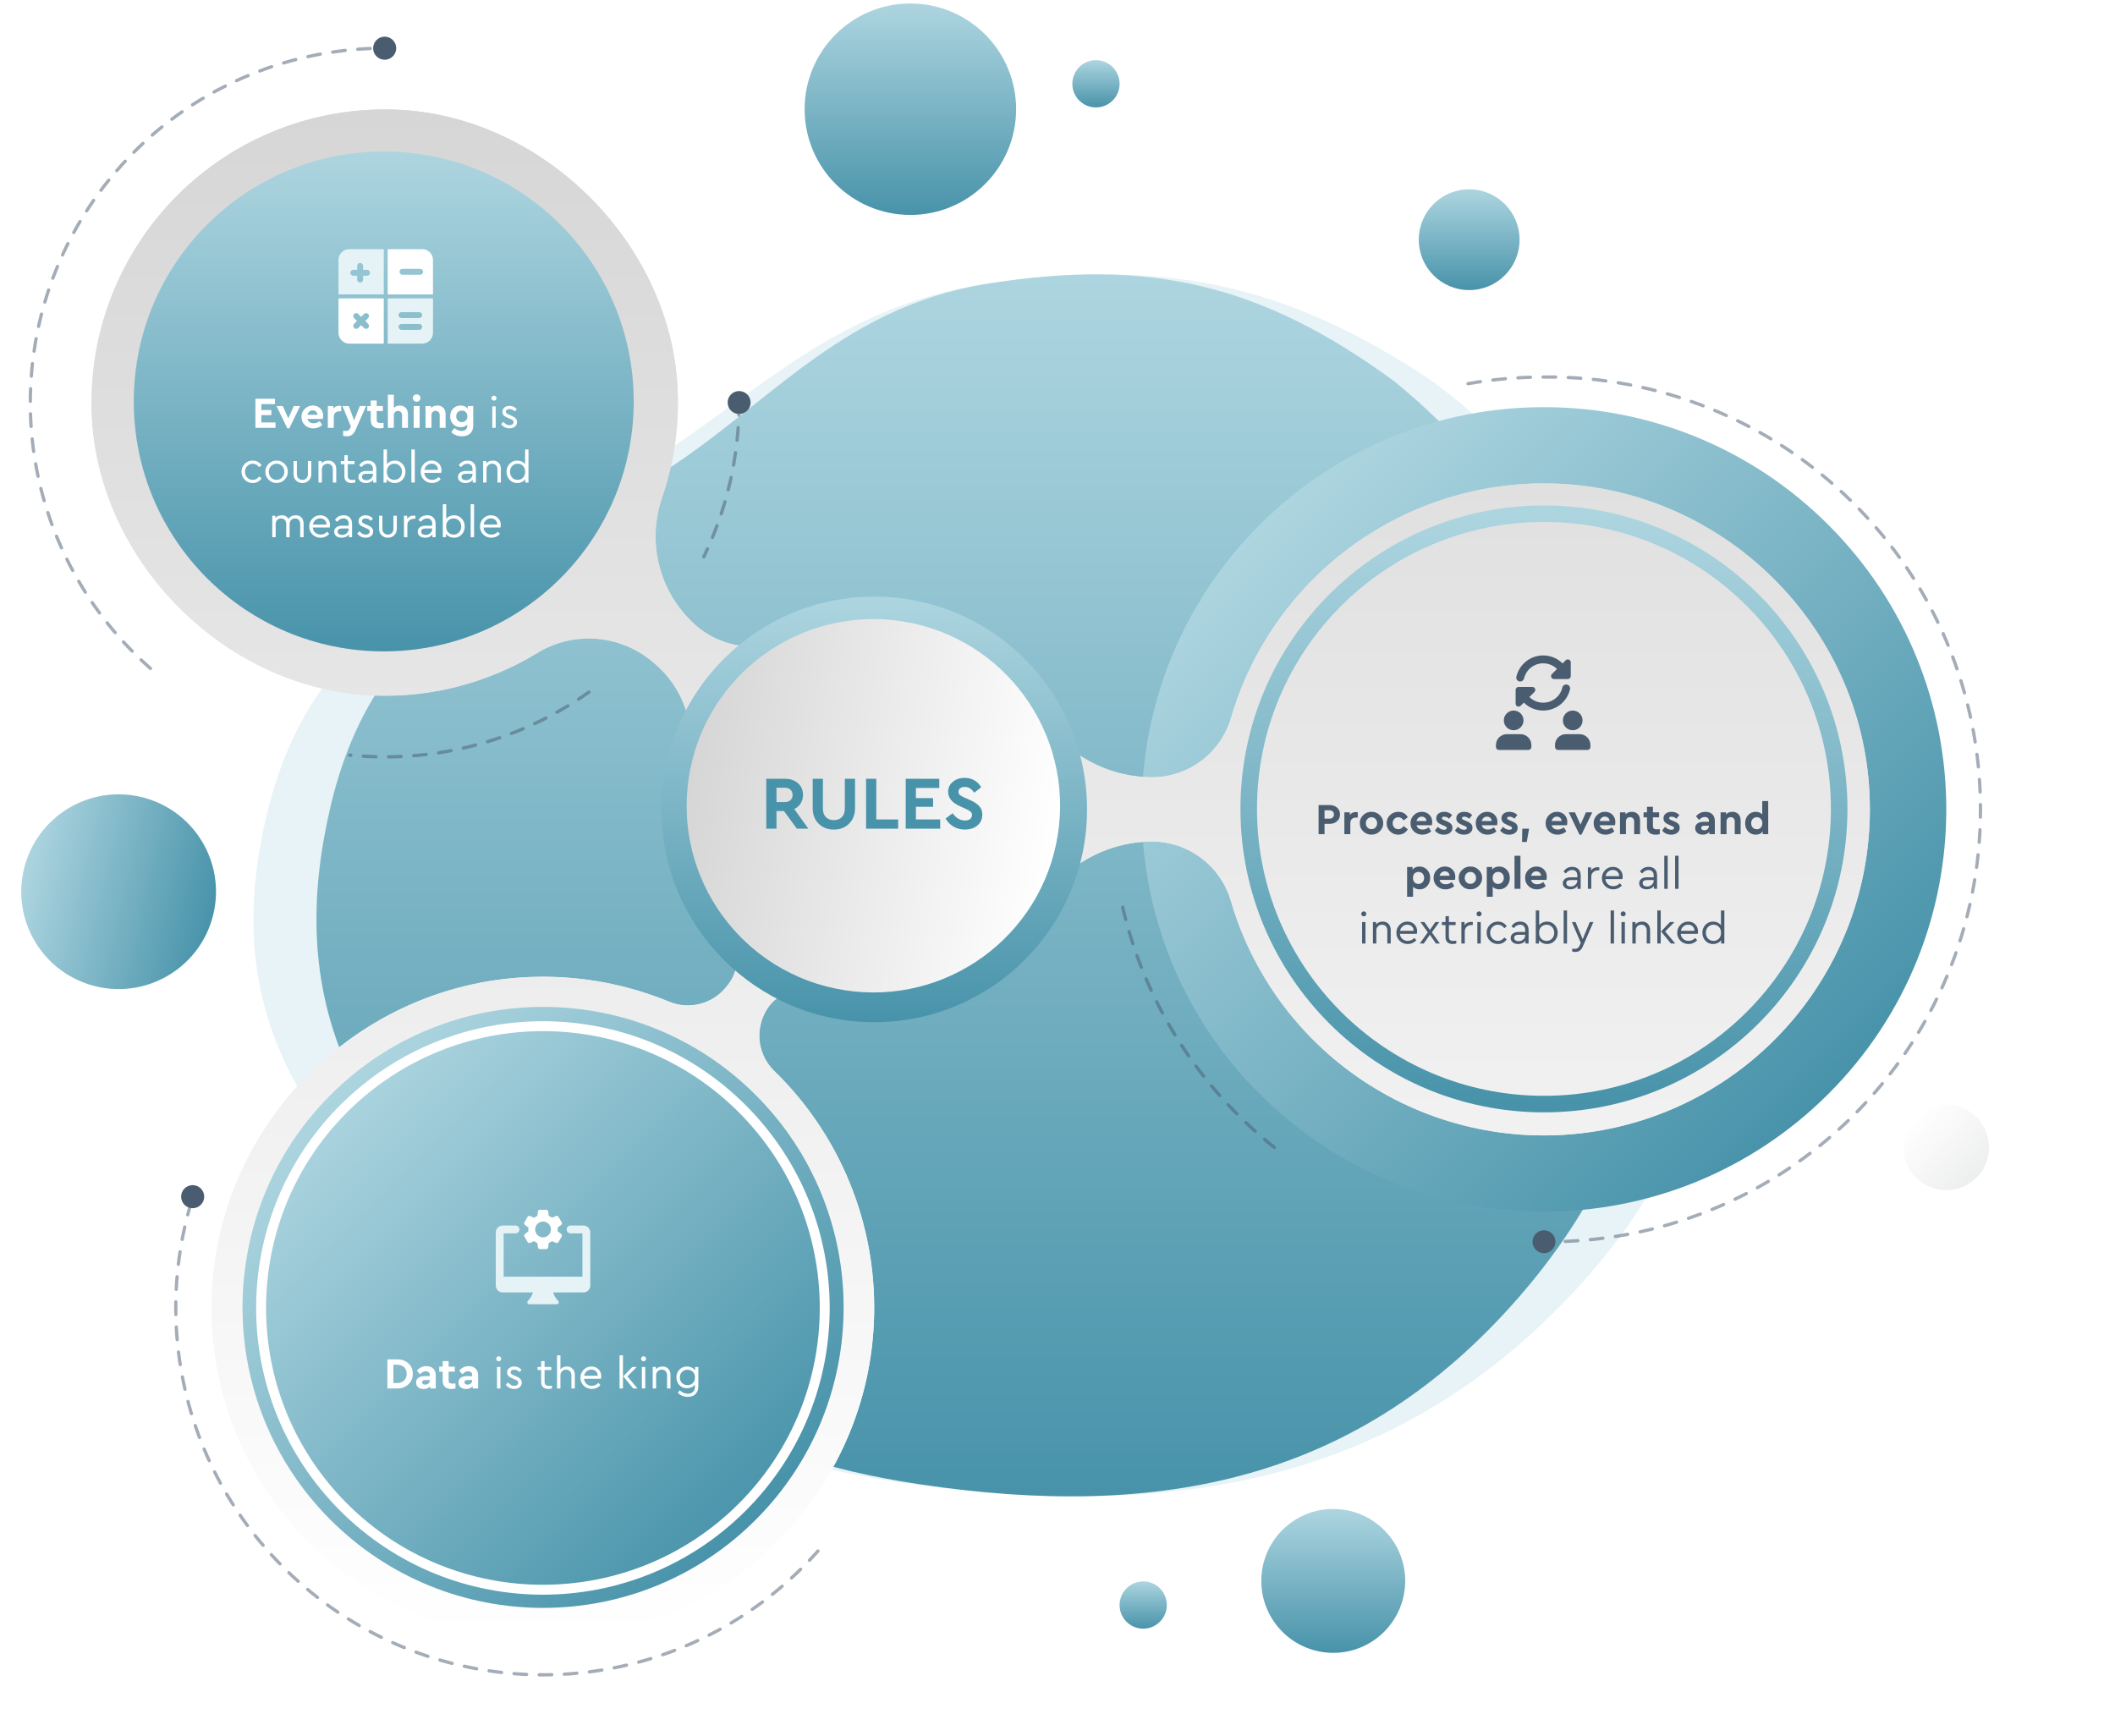 <svg width="580" height="476" viewBox="0 0 580 476" fill="none" xmlns="http://www.w3.org/2000/svg">
<path opacity="0.3" fill-rule="evenodd" clip-rule="evenodd" d="M270.734 77.808C319.098 70.733 352.871 77.808 392.631 104.43C427.72 130.373 456.998 171.468 466.422 211.272C478.822 263.645 472.109 311.825 430.032 355.907C382.236 405.98 322.982 417.005 250.101 406.984C193.689 399.227 164.941 379.795 122.163 343.967C77.412 306.486 61.114 271.263 73.54 221.906C85.507 174.372 118.131 159.693 169.907 131.471C203.508 113.156 225.483 84.427 270.734 77.808Z" fill="#ADD5E0"/>
<path fill-rule="evenodd" clip-rule="evenodd" d="M270.735 77.808C314.948 70.733 345.822 77.808 382.169 104.43C414.246 130.373 441.012 171.468 449.627 211.272C460.962 263.645 454.826 311.825 416.36 355.907C372.667 405.98 318.499 417.005 251.874 406.984C200.304 399.227 174.023 379.795 134.917 343.967C94.008 306.486 79.109 271.263 90.468 221.906C101.408 174.372 131.232 159.693 178.564 131.471C209.28 113.156 229.368 84.427 270.735 77.808Z" fill="url(#paint0_linear_4_5309)"/>
<path d="M545.317 316.443C546.317 310.037 541.934 304.034 535.527 303.034C529.119 302.034 523.115 306.417 522.115 312.823C521.115 319.229 525.499 325.233 531.906 326.232C538.313 327.232 544.317 322.849 545.317 316.443Z" fill="url(#paint1_linear_4_5309)"/>
<path d="M501.419 299.962C544.505 256.883 544.505 187.039 501.419 143.961C458.334 100.882 388.479 100.882 345.394 143.961C302.308 187.039 302.308 256.883 345.394 299.962C388.479 343.04 458.334 343.04 501.419 299.962Z" fill="url(#paint2_linear_4_5309)"/>
<g filter="url(#filter0_ii_4_5309)">
<path d="M423.074 132.563C403.811 132.639 385.087 138.931 369.687 150.502C354.288 162.073 343.035 178.306 337.604 196.785C336.258 201.484 333.423 205.62 329.525 208.57C325.627 211.521 320.876 213.127 315.987 213.147H315.914C309.642 213.124 303.485 211.469 298.048 208.345C292.61 205.22 288.08 200.734 284.904 195.328C278.187 183.912 267.396 175.463 254.702 171.679C242.008 167.895 228.352 169.056 216.479 174.93C212.078 177.072 207.116 177.78 202.291 176.957C197.466 176.133 193.02 173.819 189.579 170.339L189.139 169.899C184.871 165.572 181.902 160.136 180.57 154.207C179.238 148.278 179.595 142.094 181.601 136.358C184.91 126.658 186.333 116.415 185.794 106.181C183.698 66.183 148.379 31.446 108.343 30.063C97.331 29.675 86.357 31.554 76.101 35.584C65.846 39.613 56.528 45.708 48.727 53.488C40.926 61.269 34.807 70.569 30.751 80.813C26.694 91.057 24.787 102.024 25.148 113.036C26.447 153.789 61.965 189.364 102.724 190.737C118.365 191.3 133.829 187.269 147.205 179.144C152.011 176.171 157.627 174.774 163.266 175.15C168.906 175.526 174.286 177.655 178.655 181.24L179.284 181.764C183.312 185.087 186.33 189.469 187.998 194.416C189.665 199.364 189.915 204.679 188.719 209.761C187.501 214.907 187.056 220.206 187.398 225.484C188.13 236.533 192.355 247.064 199.465 255.556C201.165 257.606 202.102 260.183 202.117 262.846C202.132 265.51 201.225 268.097 199.548 270.167L199.056 270.775C197.22 273.018 194.709 274.608 191.897 275.311C189.085 276.013 186.121 275.79 183.446 274.674C172.064 269.989 159.848 267.671 147.541 267.861C97.871 268.574 57.646 309.704 58.013 359.377C58.105 371.394 60.581 383.274 65.296 394.328C70.012 405.382 76.875 415.39 85.486 423.774C94.097 432.158 104.287 438.751 115.464 443.17C126.641 447.589 138.584 449.747 150.602 449.52C199.119 448.608 238.725 409.071 239.71 360.572C239.985 348.151 237.7 335.806 232.996 324.306C228.292 312.807 221.271 302.399 212.37 293.73C210.275 291.718 208.886 289.083 208.41 286.218C207.934 283.353 208.396 280.41 209.728 277.829L209.875 277.546C211.138 275.134 213.214 273.247 215.735 272.219C218.256 271.191 221.06 271.088 223.65 271.928C227.318 273.116 231.109 273.886 234.951 274.223C244.834 275.125 254.771 273.206 263.607 268.688C272.444 264.171 279.817 257.24 284.872 248.701C288.046 243.271 292.58 238.762 298.026 235.618C303.473 232.473 309.645 230.801 315.935 230.766C320.835 230.792 325.595 232.407 329.499 235.369C333.402 238.331 336.239 242.479 337.583 247.191C343.703 267.999 357.18 285.873 375.503 297.482C393.826 309.091 415.746 313.645 437.177 310.294C458.609 306.943 478.092 295.916 491.995 279.267C505.899 262.619 513.275 241.485 512.749 219.802C511.648 171.429 471.476 132.385 423.074 132.563Z" fill="url(#paint3_linear_4_5309)"/>
</g>
<g filter="url(#filter1_ii_4_5309)">
<path d="M423.074 132.563C403.811 132.639 385.087 138.931 369.687 150.502C354.288 162.073 343.035 178.306 337.604 196.785C336.258 201.484 333.423 205.62 329.525 208.57C325.627 211.521 320.876 213.127 315.987 213.147H315.914C309.642 213.124 303.485 211.469 298.048 208.345C292.61 205.22 288.08 200.734 284.904 195.328C278.187 183.912 267.396 175.463 254.702 171.679C242.008 167.895 228.352 169.056 216.479 174.93C212.078 177.072 207.116 177.78 202.291 176.957C197.466 176.133 193.02 173.819 189.579 170.339L189.139 169.899C184.871 165.572 181.902 160.136 180.57 154.207C179.238 148.278 179.595 142.094 181.601 136.358C184.91 126.658 186.333 116.415 185.794 106.181C183.698 66.183 148.379 31.446 108.343 30.063C97.331 29.675 86.357 31.554 76.101 35.584C65.846 39.613 56.528 45.708 48.727 53.488C40.926 61.269 34.807 70.569 30.751 80.813C26.694 91.057 24.787 102.024 25.148 113.036C26.447 153.789 61.965 189.364 102.724 190.737C118.365 191.3 133.829 187.269 147.205 179.144C152.011 176.171 157.627 174.774 163.266 175.15C168.906 175.526 174.286 177.655 178.655 181.24L179.284 181.764C183.312 185.087 186.33 189.469 187.998 194.416C189.665 199.364 189.915 204.679 188.719 209.761C187.501 214.907 187.056 220.206 187.398 225.484C188.13 236.533 192.355 247.064 199.465 255.556C201.165 257.606 202.102 260.183 202.117 262.846C202.132 265.51 201.225 268.097 199.548 270.167L199.056 270.775C197.22 273.018 194.709 274.608 191.897 275.311C189.085 276.013 186.121 275.79 183.446 274.674C172.064 269.989 159.848 267.671 147.541 267.861C97.871 268.574 57.646 309.704 58.013 359.377C58.105 371.394 60.581 383.274 65.296 394.328C70.012 405.382 76.875 415.39 85.486 423.774C94.097 432.158 104.287 438.751 115.464 443.17C126.641 447.589 138.584 449.747 150.602 449.52C199.119 448.608 238.725 409.071 239.71 360.572C239.985 348.151 237.7 335.806 232.996 324.306C228.292 312.807 221.271 302.399 212.37 293.73C210.275 291.718 208.886 289.083 208.41 286.218C207.934 283.353 208.396 280.41 209.728 277.829L209.875 277.546C211.138 275.134 213.214 273.247 215.735 272.219C218.256 271.191 221.06 271.088 223.65 271.928C227.318 273.116 231.109 273.886 234.951 274.223C244.834 275.125 254.771 273.206 263.607 268.688C272.444 264.171 279.817 257.24 284.872 248.701C288.046 243.271 292.58 238.762 298.026 235.618C303.473 232.473 309.645 230.801 315.935 230.766C320.835 230.792 325.595 232.407 329.499 235.369C333.402 238.331 336.239 242.479 337.583 247.191C343.703 267.999 357.18 285.873 375.503 297.482C393.826 309.091 415.746 313.645 437.177 310.294C458.609 306.943 478.092 295.916 491.995 279.267C505.899 262.619 513.275 241.485 512.749 219.802C511.648 171.429 471.476 132.385 423.074 132.563Z" fill="url(#paint4_linear_4_5309)"/>
</g>
<path d="M207.207 416.799C239.394 384.617 239.394 332.44 207.207 300.258C175.02 268.076 122.834 268.076 90.647 300.258C58.46 332.44 58.46 384.617 90.647 416.799C122.834 448.981 175.02 448.981 207.207 416.799Z" fill="url(#paint5_linear_4_5309)"/>
<path d="M203.531 413.318C233.712 383.142 233.712 334.217 203.531 304.04C173.35 273.864 124.417 273.864 94.236 304.04C64.055 334.217 64.055 383.142 94.236 413.318C124.417 443.495 173.35 443.495 203.531 413.318Z" stroke="white" stroke-width="2.721" stroke-miterlimit="10"/>
<path d="M105.236 178.629C143.096 178.629 173.787 147.942 173.787 110.089C173.787 72.235 143.096 41.549 105.236 41.549C67.377 41.549 36.685 72.235 36.685 110.089C36.685 147.942 67.377 178.629 105.236 178.629Z" fill="url(#paint6_linear_4_5309)"/>
<path d="M423.399 302.775C468.114 302.775 504.362 266.533 504.362 221.825C504.362 177.118 468.114 140.875 423.399 140.875C378.685 140.875 342.437 177.118 342.437 221.825C342.437 266.533 378.685 302.775 423.399 302.775Z" stroke="url(#paint7_linear_4_5309)" stroke-width="4.534" stroke-miterlimit="10"/>
<path d="M239.742 280.313C271.973 280.313 298.102 254.189 298.102 221.962C298.102 189.735 271.973 163.61 239.742 163.61C207.51 163.61 181.381 189.735 181.381 221.962C181.381 254.189 207.51 280.313 239.742 280.313Z" fill="url(#paint8_linear_4_5309)"/>
<g filter="url(#filter2_ii_4_5309)">
<path d="M290.074 228.975C294.498 201.05 275.442 174.827 247.513 170.404C219.584 165.982 193.357 185.034 188.933 212.959C184.51 240.883 203.565 267.106 231.494 271.529C259.423 275.952 285.65 256.9 290.074 228.975Z" fill="url(#paint9_linear_4_5309)"/>
</g>
<path d="M58.518 250.667C61.905 236.317 53.017 221.938 38.664 218.551C24.312 215.164 9.931 224.052 6.544 238.402C3.156 252.752 12.045 267.13 26.397 270.517C40.749 273.904 55.13 265.017 58.518 250.667Z" fill="url(#paint10_linear_4_5309)"/>
<path d="M365.621 453.259C376.518 453.259 385.351 444.427 385.351 433.532C385.351 422.637 376.518 413.805 365.621 413.805C354.725 413.805 345.892 422.637 345.892 433.532C345.892 444.427 354.725 453.259 365.621 453.259Z" fill="url(#paint11_linear_4_5309)"/>
<path d="M249.651 58.94C265.666 58.94 278.648 45.959 278.648 29.948C278.648 13.935 265.666 0.955 249.651 0.955C233.637 0.955 220.654 13.935 220.654 29.948C220.654 45.959 233.637 58.94 249.651 58.94Z" fill="url(#paint12_linear_4_5309)"/>
<path opacity="0.5" d="M224.309 425.338C209.008 442.618 188.234 454.118 165.465 457.912C142.696 461.706 119.315 457.565 99.236 446.18C79.156 434.796 63.598 416.86 55.166 395.375C46.734 373.891 45.94 350.162 52.917 328.162" stroke="#4A5D70" stroke-width="0.907" stroke-miterlimit="10" stroke-linecap="round" stroke-dasharray="3.45 3.45"/>
<path d="M52.834 331.328C54.583 331.328 56 329.911 56 328.162C56 326.414 54.583 324.997 52.834 324.997C51.085 324.997 49.668 326.414 49.668 328.162C49.668 329.911 51.085 331.328 52.834 331.328Z" fill="#4A5D70"/>
<path opacity="0.5" d="M41.25 183.295C26.434 170.245 15.945 152.993 11.18 133.835C6.414 114.678 7.598 94.523 14.574 76.055C21.55 57.586 33.987 41.681 50.229 30.455C66.471 19.23 85.747 13.218 105.492 13.219" stroke="#4A5D70" stroke-width="0.907" stroke-miterlimit="10" stroke-linecap="round" stroke-dasharray="3.45 3.45"/>
<path opacity="0.5" d="M202.672 110.384C202.69 125.043 199.382 139.514 192.996 152.709" stroke="#4A5D70" stroke-width="0.907" stroke-miterlimit="10" stroke-linecap="round" stroke-dasharray="3.45 3.45"/>
<path opacity="0.5" d="M161.504 189.793C145.127 201.377 125.553 207.582 105.492 207.549C102.263 207.549 99.069 207.392 95.91 207.078" stroke="#4A5D70" stroke-width="0.907" stroke-miterlimit="10" stroke-linecap="round" stroke-dasharray="3.45 3.45"/>
<path d="M105.491 16.384C107.24 16.384 108.657 14.967 108.657 13.219C108.657 11.47 107.24 10.053 105.491 10.053C103.743 10.053 102.325 11.47 102.325 13.219C102.325 14.967 103.743 16.384 105.491 16.384Z" fill="#4A5D70"/>
<path d="M205.838 110.384C205.838 111.006 205.653 111.614 205.308 112.131C204.962 112.648 204.471 113.051 203.896 113.289C203.322 113.527 202.689 113.589 202.079 113.468C201.469 113.347 200.909 113.047 200.469 112.608C200.029 112.168 199.73 111.607 199.608 110.997C199.487 110.387 199.549 109.755 199.787 109.181C200.025 108.606 200.428 108.115 200.946 107.769C201.463 107.424 202.071 107.24 202.693 107.24C203.527 107.24 204.327 107.571 204.917 108.161C205.507 108.75 205.838 109.55 205.838 110.384Z" fill="#4A5D70"/>
<path opacity="0.5" d="M349.46 314.651C327.982 297.531 313.112 273.487 307.391 246.625" stroke="#4A5D70" stroke-width="0.907" stroke-miterlimit="10" stroke-linecap="round" stroke-dasharray="3.45 3.45"/>
<path opacity="0.5" d="M402.568 105.217C409.449 104.002 416.422 103.392 423.409 103.393C439.076 103.245 454.616 106.203 469.132 112.096C483.648 117.988 496.853 126.698 507.983 137.722C519.113 148.747 527.949 161.867 533.978 176.325C540.007 190.783 543.112 206.292 543.112 221.957C543.112 237.621 540.007 253.13 533.978 267.588C527.949 282.046 519.113 295.166 507.983 306.191C496.853 317.215 483.648 325.925 469.132 331.817C454.616 337.71 439.076 340.668 423.409 340.52" stroke="#4A5D70" stroke-width="0.907" stroke-miterlimit="10" stroke-linecap="round" stroke-dasharray="3.45 3.45"/>
<path d="M426.555 340.52C426.555 341.142 426.37 341.75 426.025 342.267C425.679 342.784 425.188 343.187 424.613 343.425C424.039 343.663 423.406 343.726 422.796 343.604C422.186 343.483 421.626 343.184 421.186 342.744C420.746 342.304 420.446 341.744 420.325 341.134C420.204 340.524 420.266 339.891 420.504 339.317C420.742 338.742 421.145 338.251 421.662 337.906C422.18 337.56 422.788 337.376 423.41 337.376C424.244 337.376 425.044 337.707 425.634 338.297C426.223 338.886 426.555 339.686 426.555 340.52Z" fill="#4A5D70"/>
<circle cx="402.895" cy="65.733" r="13.819" fill="url(#paint13_linear_4_5309)"/>
<circle cx="300.547" cy="22.98" r="6.478" fill="url(#paint14_linear_4_5309)"/>
<circle cx="313.503" cy="440.148" r="6.478" fill="url(#paint15_linear_4_5309)"/>
<path d="M153.079 356.743C151.66 355.325 151.618 353.951 151.618 353.883C151.616 353.587 151.375 353.347 151.079 353.347H146.739C146.441 353.347 146.199 353.592 146.199 353.89C146.199 353.948 146.18 355.323 144.76 356.743C144.606 356.897 144.559 357.13 144.643 357.331C144.724 357.533 144.921 357.665 145.14 357.665H152.698C152.917 357.665 153.114 357.533 153.197 357.331C153.279 357.13 153.232 356.897 153.079 356.743Z" fill="#E5F3F7"/>
<path d="M159.984 336.073H156.475C155.879 336.073 155.395 336.556 155.395 337.153C155.396 337.749 155.879 338.232 156.476 338.232H159.715V350.107H138.122V338.232H141.361C141.958 338.232 142.441 337.749 142.441 337.151C142.441 336.556 141.958 336.071 141.361 336.071H137.853C136.808 336.073 135.963 336.918 135.963 337.961V352.536C135.963 353.581 136.808 354.426 137.853 354.426H159.986C161.029 354.426 161.874 353.581 161.874 352.536V337.961C161.874 336.918 161.029 336.073 159.984 336.073Z" fill="#E5F3F7"/>
<path d="M152.915 337.658C152.936 337.49 152.967 337.325 152.967 337.151C152.967 336.978 152.938 336.813 152.915 336.644L153.887 335.909C154.104 335.746 154.166 335.444 154.028 335.21L153.157 333.697C153.021 333.461 152.731 333.363 152.48 333.47L151.361 333.943C151.089 333.736 150.797 333.551 150.477 333.417L150.328 332.227C150.294 331.956 150.064 331.754 149.791 331.754H148.046C147.774 331.754 147.544 331.956 147.51 332.227L147.361 333.415C147.04 333.55 146.749 333.733 146.476 333.942L145.357 333.469C145.106 333.363 144.817 333.461 144.681 333.695L143.808 335.208C143.672 335.444 143.732 335.744 143.949 335.908L144.92 336.643C144.899 336.811 144.868 336.976 144.868 337.15C144.868 337.323 144.898 337.488 144.92 337.657L143.949 338.392C143.732 338.555 143.67 338.857 143.808 339.091L144.681 340.604C144.817 340.84 145.106 340.938 145.357 340.831L146.476 340.358C146.749 340.565 147.04 340.75 147.361 340.884L147.51 342.073C147.544 342.343 147.774 342.546 148.046 342.546H149.791C150.064 342.546 150.294 342.343 150.328 342.073L150.477 340.884C150.797 340.75 151.089 340.567 151.361 340.358L152.48 340.831C152.731 340.936 153.021 340.839 153.157 340.604L154.03 339.091C154.166 338.855 154.106 338.555 153.889 338.392L152.915 337.658ZM148.919 339.312C147.727 339.312 146.76 338.345 146.76 337.153C146.76 335.959 147.727 334.993 148.919 334.993C150.111 334.993 151.077 335.959 151.077 337.151C151.077 338.345 150.111 339.312 148.919 339.312Z" fill="white"/>
<path d="M106.24 380.756V372.776H108.852C110.126 372.76 111.174 373.126 111.996 373.876C112.818 374.618 113.221 375.573 113.205 376.742C113.221 377.903 112.814 378.866 111.984 379.632C111.153 380.398 110.11 380.772 108.852 380.756H106.24ZM107.873 379.281H108.84C109.646 379.281 110.295 379.051 110.787 378.592C111.278 378.124 111.524 377.508 111.524 376.742C111.524 375.968 111.282 375.359 110.799 374.916C110.315 374.473 109.662 374.251 108.84 374.251H107.873V379.281ZM119.498 377.201V380.756H117.999V380.176C117.531 380.66 116.922 380.901 116.173 380.901C115.544 380.901 115.04 380.736 114.661 380.406C114.29 380.075 114.105 379.644 114.105 379.112C114.105 378.572 114.307 378.149 114.71 377.842C115.121 377.528 115.673 377.371 116.366 377.371H117.866V377.105C117.866 376.766 117.769 376.508 117.575 376.331C117.39 376.145 117.116 376.053 116.753 376.053C116.455 376.053 116.185 376.117 115.943 376.246C115.701 376.375 115.443 376.585 115.169 376.875L114.323 375.871C115.016 375.049 115.887 374.638 116.935 374.638C117.725 374.638 118.349 374.864 118.809 375.315C119.268 375.758 119.498 376.387 119.498 377.201ZM117.866 378.519V378.447H116.584C116.028 378.447 115.75 378.648 115.75 379.051C115.75 379.253 115.826 379.414 115.979 379.535C116.141 379.648 116.35 379.704 116.608 379.704C116.971 379.704 117.269 379.596 117.503 379.378C117.745 379.152 117.866 378.866 117.866 378.519ZM124.914 379.39V380.756C124.527 380.853 124.152 380.901 123.79 380.901C123.024 380.901 122.431 380.712 122.012 380.333C121.601 379.954 121.395 379.394 121.395 378.652V376.149H120.452V374.771H121.395V373.259H123.028V374.771H124.721V376.149H123.028V378.507C123.028 378.846 123.113 379.088 123.282 379.233C123.459 379.37 123.745 379.438 124.14 379.438C124.277 379.438 124.535 379.422 124.914 379.39ZM131.118 377.201V380.756H129.618V380.176C129.151 380.66 128.542 380.901 127.792 380.901C127.163 380.901 126.66 380.736 126.281 380.406C125.91 380.075 125.725 379.644 125.725 379.112C125.725 378.572 125.926 378.149 126.329 377.842C126.74 377.528 127.292 377.371 127.986 377.371H129.485V377.105C129.485 376.766 129.388 376.508 129.195 376.331C129.01 376.145 128.735 376.053 128.373 376.053C128.074 376.053 127.804 376.117 127.563 376.246C127.321 376.375 127.063 376.585 126.789 376.875L125.942 375.871C126.635 375.049 127.506 374.638 128.554 374.638C129.344 374.638 129.969 374.864 130.428 375.315C130.888 375.758 131.118 376.387 131.118 377.201ZM129.485 378.519V378.447H128.203C127.647 378.447 127.369 378.648 127.369 379.051C127.369 379.253 127.446 379.414 127.599 379.535C127.76 379.648 127.97 379.704 128.228 379.704C128.59 379.704 128.889 379.596 129.122 379.378C129.364 379.152 129.485 378.866 129.485 378.519ZM136.295 380.756V374.868H137.226V380.756H136.295ZM136.065 372.619C136.065 372.433 136.134 372.276 136.271 372.147C136.408 372.01 136.573 371.941 136.767 371.941C136.952 371.941 137.113 372.01 137.25 372.147C137.388 372.276 137.456 372.433 137.456 372.619C137.456 372.812 137.388 372.973 137.25 373.102C137.121 373.231 136.96 373.296 136.767 373.296C136.573 373.296 136.408 373.231 136.271 373.102C136.134 372.973 136.065 372.812 136.065 372.619ZM138.715 379.741L139.307 379.124C139.614 379.438 139.892 379.668 140.142 379.813C140.4 379.958 140.686 380.031 141 380.031C141.331 380.031 141.601 379.958 141.81 379.813C142.02 379.66 142.125 379.454 142.125 379.196C142.125 378.971 142.048 378.797 141.895 378.677C141.75 378.548 141.484 378.406 141.097 378.253L140.528 378.011C140.021 377.802 139.65 377.572 139.416 377.322C139.182 377.072 139.065 376.758 139.065 376.379C139.065 375.879 139.251 375.48 139.622 375.182C140 374.884 140.476 374.735 141.048 374.735C141.847 374.735 142.503 375.045 143.019 375.666L142.451 376.246C142.016 375.811 141.532 375.593 141 375.593C140.702 375.593 140.464 375.658 140.287 375.787C140.109 375.916 140.021 376.097 140.021 376.331C140.021 376.516 140.085 376.669 140.214 376.79C140.351 376.903 140.605 377.036 140.976 377.189L141.52 377.419C142.084 377.661 142.483 377.915 142.717 378.181C142.959 378.439 143.08 378.765 143.08 379.16C143.08 379.708 142.878 380.136 142.475 380.442C142.08 380.74 141.593 380.889 141.012 380.889C140.069 380.889 139.303 380.506 138.715 379.741ZM151.367 379.97V380.756C150.972 380.845 150.646 380.889 150.388 380.889C149.759 380.889 149.271 380.728 148.925 380.406C148.578 380.083 148.405 379.608 148.405 378.979V375.702H147.413V374.868H148.405V373.259H149.336V374.868H151.174V375.702H149.336V378.918C149.336 379.321 149.437 379.612 149.638 379.789C149.848 379.958 150.162 380.043 150.581 380.043C150.807 380.043 151.069 380.019 151.367 379.97ZM157.629 377.056V380.756H156.698V377.177C156.698 376.693 156.565 376.311 156.299 376.028C156.041 375.738 155.686 375.593 155.235 375.593C154.784 375.593 154.413 375.742 154.123 376.041C153.832 376.339 153.687 376.718 153.687 377.177V380.756H152.756V371.687H153.687V375.533C154.115 375.001 154.703 374.735 155.453 374.735C156.122 374.735 156.65 374.948 157.037 375.375C157.432 375.795 157.629 376.355 157.629 377.056ZM164.805 378.096H160.149C160.206 378.677 160.435 379.144 160.838 379.499C161.242 379.853 161.733 380.031 162.314 380.031C162.983 380.031 163.583 379.765 164.115 379.233L164.659 379.862C163.998 380.547 163.212 380.889 162.302 380.889C161.423 380.889 160.681 380.595 160.077 380.007C159.48 379.41 159.182 378.681 159.182 377.818C159.182 376.964 159.472 376.238 160.052 375.641C160.641 375.037 161.354 374.735 162.193 374.735C162.959 374.735 163.595 374.985 164.103 375.484C164.619 375.984 164.877 376.621 164.877 377.395C164.877 377.621 164.853 377.854 164.805 378.096ZM160.185 377.274H163.922C163.914 376.758 163.745 376.347 163.414 376.041C163.084 375.734 162.668 375.581 162.169 375.581C161.677 375.581 161.25 375.738 160.887 376.053C160.524 376.359 160.29 376.766 160.185 377.274ZM169.902 380.756V371.687H170.833V380.756H169.902ZM172.054 377.455L174.836 380.756H173.638L170.93 377.443L173.385 374.868H174.606L172.054 377.455ZM176.019 380.756V374.868H176.95V380.756H176.019ZM175.789 372.619C175.789 372.433 175.858 372.276 175.995 372.147C176.132 372.01 176.297 371.941 176.49 371.941C176.676 371.941 176.837 372.01 176.974 372.147C177.111 372.276 177.18 372.433 177.18 372.619C177.18 372.812 177.111 372.973 176.974 373.102C176.845 373.231 176.684 373.296 176.49 373.296C176.297 373.296 176.132 373.231 175.995 373.102C175.858 372.973 175.789 372.812 175.789 372.619ZM183.868 377.056V380.756H182.937V377.165C182.937 376.698 182.803 376.319 182.537 376.028C182.28 375.738 181.925 375.593 181.473 375.593C181.022 375.593 180.651 375.742 180.361 376.041C180.071 376.331 179.926 376.706 179.926 377.165V380.756H178.995V374.868H179.865V375.496C180.325 374.989 180.929 374.735 181.679 374.735C182.356 374.735 182.888 374.948 183.275 375.375C183.67 375.795 183.868 376.355 183.868 377.056ZM190.62 374.868H191.502V380.188C191.502 381.075 191.244 381.776 190.729 382.292C190.213 382.808 189.515 383.066 188.637 383.066C187.548 383.066 186.625 382.687 185.868 381.929L186.412 381.276C187.121 381.897 187.855 382.207 188.613 382.207C189.225 382.207 189.705 382.034 190.051 381.687C190.398 381.349 190.571 380.865 190.571 380.236V379.716C190.338 380.023 190.023 380.265 189.628 380.442C189.241 380.611 188.826 380.696 188.383 380.696C187.552 380.696 186.863 380.414 186.315 379.849C185.767 379.285 185.493 378.576 185.493 377.721C185.493 376.875 185.767 376.165 186.315 375.593C186.871 375.021 187.561 374.735 188.383 374.735C188.85 374.735 189.282 374.831 189.677 375.025C190.08 375.21 190.394 375.472 190.62 375.811V374.868ZM190.583 377.721C190.583 377.052 190.382 376.536 189.979 376.174C189.584 375.803 189.1 375.617 188.528 375.617C187.923 375.617 187.423 375.819 187.028 376.222C186.633 376.617 186.436 377.121 186.436 377.733C186.436 378.354 186.633 378.862 187.028 379.257C187.423 379.644 187.923 379.837 188.528 379.837C189.108 379.837 189.596 379.656 189.991 379.293C190.386 378.922 190.583 378.398 190.583 377.721Z" fill="white"/>
<path d="M95.795 68.324C94.156 68.324 92.826 69.653 92.826 71.292V80.739H105.242V68.324H95.795ZM100.653 75.612H99.573V76.692C99.573 77.139 99.21 77.501 98.763 77.501C98.316 77.501 97.953 77.139 97.953 76.692V75.612H96.875C96.428 75.612 96.065 75.249 96.065 74.802C96.065 74.355 96.428 73.992 96.875 73.992H97.955V72.912C97.955 72.465 98.318 72.102 98.765 72.102C99.212 72.102 99.574 72.465 99.574 72.912V73.992H100.655C101.102 73.992 101.464 74.355 101.464 74.802C101.464 75.249 101.1 75.612 100.653 75.612Z" fill="#E5F3F7"/>
<path d="M92.826 81.818V91.265C92.826 92.905 94.156 94.235 95.795 94.235H105.241V81.818H92.826ZM100.956 88.805C101.272 89.12 101.272 89.634 100.956 89.95C100.797 90.108 100.59 90.186 100.382 90.186C100.175 90.186 99.968 90.107 99.809 89.95L99.032 89.172L98.254 89.95C98.099 90.107 97.892 90.186 97.684 90.186C97.477 90.186 97.27 90.107 97.111 89.95C96.795 89.634 96.795 89.12 97.111 88.805L97.889 88.027L97.111 87.25C96.795 86.934 96.795 86.421 97.111 86.105C97.427 85.789 97.94 85.789 98.256 86.105L99.034 86.882L99.811 86.105C100.127 85.789 100.64 85.789 100.956 86.105C101.272 86.421 101.272 86.934 100.956 87.25L100.178 88.027L100.956 88.805Z" fill="white"/>
<path d="M115.768 68.324H106.322V80.74H118.737V71.292C118.737 69.653 117.407 68.324 115.768 68.324ZM115.228 75.341H110.369C109.922 75.341 109.56 74.978 109.56 74.531C109.56 74.084 109.922 73.722 110.369 73.722H115.228C115.675 73.722 116.037 74.084 116.037 74.531C116.037 74.978 115.675 75.341 115.228 75.341Z" fill="white"/>
<path d="M106.321 81.818V94.235H115.768C117.408 94.235 118.738 92.905 118.738 91.266V81.82H106.321V81.818ZM114.959 90.457H110.101C109.654 90.457 109.291 90.094 109.291 89.647C109.291 89.2 109.654 88.837 110.101 88.837H114.959C115.406 88.837 115.769 89.2 115.769 89.647C115.769 90.094 115.406 90.457 114.959 90.457ZM114.959 87.218H110.101C109.654 87.218 109.291 86.855 109.291 86.408C109.291 85.961 109.654 85.598 110.101 85.598H114.959C115.406 85.598 115.769 85.961 115.769 86.408C115.769 86.855 115.406 87.218 114.959 87.218Z" fill="#E5F3F7"/>
<path d="M70.041 117.326V109.346H75.41V110.821H71.673V112.441H74.418V113.832H71.673V115.851H75.555V117.326H70.041ZM80.573 111.341H82.302L79.339 117.472H78.795L75.833 111.341H77.55L79.061 114.727L80.573 111.341ZM88.518 114.884H84.322C84.419 115.263 84.612 115.557 84.902 115.767C85.201 115.968 85.567 116.069 86.003 116.069C86.591 116.069 87.147 115.867 87.671 115.464L88.349 116.577C87.631 117.173 86.833 117.472 85.954 117.472C85.035 117.488 84.253 117.189 83.609 116.577C82.972 115.956 82.661 115.21 82.677 114.34C82.661 113.477 82.964 112.736 83.584 112.115C84.205 111.494 84.947 111.192 85.809 111.208C86.631 111.208 87.305 111.474 87.829 112.006C88.361 112.538 88.627 113.199 88.627 113.989C88.627 114.279 88.59 114.578 88.518 114.884ZM84.322 113.735H87.043C87.034 113.372 86.906 113.082 86.656 112.865C86.414 112.639 86.112 112.526 85.749 112.526C85.402 112.526 85.1 112.635 84.842 112.852C84.584 113.07 84.41 113.364 84.322 113.735ZM93.576 111.341V112.78H93.141C92.641 112.78 92.246 112.913 91.956 113.179C91.674 113.445 91.533 113.832 91.533 114.34V117.326H89.9V111.341H91.4V112.054C91.819 111.53 92.367 111.268 93.044 111.268C93.246 111.268 93.423 111.293 93.576 111.341ZM98.675 111.341H100.392L97.527 117.846C97.252 118.467 96.926 118.923 96.547 119.213C96.168 119.503 95.701 119.648 95.144 119.648C94.806 119.648 94.455 119.6 94.093 119.503V118.137C94.423 118.169 94.657 118.185 94.794 118.185C95.1 118.185 95.35 118.124 95.543 118.004C95.737 117.883 95.902 117.673 96.039 117.375L96.221 116.964L93.923 111.341H95.652L97.115 115.271L98.675 111.341ZM105.188 115.96V117.326C104.801 117.423 104.426 117.472 104.063 117.472C103.298 117.472 102.705 117.282 102.286 116.903C101.875 116.524 101.669 115.964 101.669 115.222V112.719H100.726V111.341H101.669V109.829H103.302V111.341H104.994V112.719H103.302V115.077C103.302 115.416 103.386 115.658 103.555 115.803C103.733 115.94 104.019 116.008 104.414 116.008C104.551 116.008 104.809 115.992 105.188 115.96ZM111.875 113.614V117.326H110.255V113.844C110.255 113.497 110.15 113.219 109.94 113.01C109.739 112.792 109.473 112.683 109.142 112.683C108.812 112.683 108.538 112.792 108.32 113.01C108.11 113.219 108.005 113.497 108.005 113.844V117.326H106.373V108.258H108.005V111.849C108.433 111.422 108.981 111.208 109.65 111.208C110.327 111.208 110.867 111.43 111.27 111.873C111.673 112.308 111.875 112.889 111.875 113.614ZM113.446 117.326V111.341H115.079V117.326H113.446ZM113.217 109.164C113.217 108.874 113.317 108.632 113.519 108.439C113.72 108.245 113.966 108.149 114.256 108.149C114.547 108.149 114.793 108.245 114.994 108.439C115.204 108.632 115.308 108.874 115.308 109.164C115.308 109.447 115.204 109.684 114.994 109.878C114.793 110.071 114.547 110.168 114.256 110.168C113.966 110.168 113.72 110.071 113.519 109.878C113.317 109.684 113.217 109.447 113.217 109.164ZM122.195 113.614V117.326H120.575V113.832C120.575 113.485 120.47 113.207 120.261 112.998C120.059 112.78 119.793 112.671 119.463 112.671C119.132 112.671 118.858 112.78 118.64 112.998C118.431 113.207 118.326 113.485 118.326 113.832V117.326H116.694V111.341H118.193V111.885C118.644 111.434 119.229 111.208 119.946 111.208C120.64 111.208 121.188 111.426 121.591 111.861C121.994 112.296 122.195 112.881 122.195 113.614ZM128.277 111.341H129.777V116.661C129.777 117.621 129.498 118.358 128.942 118.874C128.386 119.39 127.632 119.648 126.681 119.648C125.561 119.648 124.581 119.277 123.743 118.536L124.601 117.399C125.295 117.915 125.943 118.173 126.548 118.173C127.04 118.173 127.427 118.052 127.709 117.81C127.999 117.568 128.144 117.218 128.144 116.758V116.432C127.709 116.907 127.1 117.145 126.318 117.145C125.488 117.145 124.803 116.867 124.263 116.311C123.723 115.754 123.453 115.041 123.453 114.17C123.453 113.292 123.723 112.578 124.263 112.03C124.803 111.482 125.488 111.208 126.318 111.208C127.189 111.208 127.842 111.502 128.277 112.091V111.341ZM128.168 114.146C128.168 113.655 128.023 113.276 127.733 113.01C127.451 112.736 127.092 112.599 126.657 112.599C126.205 112.599 125.835 112.74 125.544 113.022C125.254 113.304 125.109 113.683 125.109 114.158C125.109 114.634 125.254 115.021 125.544 115.319C125.843 115.617 126.213 115.767 126.657 115.767C127.084 115.767 127.443 115.621 127.733 115.331C128.023 115.041 128.168 114.646 128.168 114.146ZM135.002 117.326V111.438H135.933V117.326H135.002ZM134.772 109.189C134.772 109.003 134.841 108.846 134.978 108.717C135.115 108.58 135.28 108.511 135.473 108.511C135.659 108.511 135.82 108.58 135.957 108.717C136.094 108.846 136.163 109.003 136.163 109.189C136.163 109.382 136.094 109.543 135.957 109.672C135.828 109.801 135.667 109.866 135.473 109.866C135.28 109.866 135.115 109.801 134.978 109.672C134.841 109.543 134.772 109.382 134.772 109.189ZM137.421 116.311L138.014 115.694C138.32 116.008 138.598 116.238 138.848 116.383C139.106 116.528 139.392 116.601 139.707 116.601C140.037 116.601 140.307 116.528 140.517 116.383C140.726 116.23 140.831 116.025 140.831 115.767C140.831 115.541 140.755 115.368 140.602 115.247C140.456 115.118 140.19 114.977 139.803 114.823L139.235 114.582C138.727 114.372 138.356 114.142 138.123 113.892C137.889 113.642 137.772 113.328 137.772 112.949C137.772 112.449 137.957 112.05 138.328 111.752C138.707 111.454 139.183 111.305 139.755 111.305C140.553 111.305 141.21 111.615 141.726 112.236L141.158 112.816C140.722 112.381 140.239 112.163 139.707 112.163C139.408 112.163 139.171 112.228 138.993 112.357C138.816 112.486 138.727 112.667 138.727 112.901C138.727 113.086 138.792 113.239 138.921 113.36C139.058 113.473 139.312 113.606 139.683 113.759L140.227 113.989C140.791 114.231 141.19 114.485 141.424 114.751C141.666 115.009 141.787 115.335 141.787 115.73C141.787 116.278 141.585 116.706 141.182 117.012C140.787 117.31 140.299 117.459 139.719 117.459C138.776 117.459 138.01 117.077 137.421 116.311ZM66.225 129.376C66.209 128.538 66.508 127.812 67.12 127.199C67.733 126.587 68.462 126.289 69.309 126.305C69.817 126.305 70.28 126.418 70.699 126.643C71.119 126.869 71.465 127.183 71.739 127.586L71.074 128.118C70.607 127.482 70.022 127.163 69.321 127.163C68.716 127.163 68.209 127.381 67.797 127.816C67.386 128.243 67.181 128.763 67.181 129.376C67.181 129.997 67.386 130.525 67.797 130.96C68.209 131.387 68.716 131.601 69.321 131.601C70.014 131.601 70.595 131.287 71.062 130.658L71.727 131.178C71.147 132.032 70.341 132.459 69.309 132.459C68.454 132.459 67.725 132.161 67.12 131.565C66.524 130.96 66.225 130.23 66.225 129.376ZM72.767 129.376C72.751 128.538 73.049 127.812 73.662 127.199C74.283 126.587 75.012 126.289 75.851 126.305C76.697 126.289 77.427 126.587 78.039 127.199C78.652 127.812 78.95 128.538 78.934 129.376C78.95 130.206 78.648 130.932 78.027 131.553C77.406 132.165 76.677 132.463 75.839 132.447C75 132.463 74.275 132.165 73.662 131.553C73.049 130.932 72.751 130.206 72.767 129.376ZM77.979 129.388C77.979 128.759 77.773 128.231 77.362 127.804C76.959 127.377 76.455 127.163 75.851 127.163C75.246 127.163 74.738 127.377 74.327 127.804C73.924 128.223 73.723 128.751 73.723 129.388C73.723 130.009 73.924 130.533 74.327 130.96C74.738 131.379 75.242 131.589 75.839 131.589C76.435 131.589 76.939 131.375 77.35 130.948C77.769 130.521 77.979 130.001 77.979 129.388ZM80.498 129.981V126.438H81.417V130.041C81.417 130.509 81.558 130.887 81.84 131.178C82.131 131.46 82.497 131.601 82.941 131.601C83.376 131.601 83.735 131.456 84.017 131.166C84.299 130.875 84.44 130.501 84.44 130.041V126.438H85.371V129.981C85.371 130.714 85.138 131.311 84.67 131.77C84.21 132.23 83.634 132.459 82.941 132.459C82.24 132.459 81.655 132.23 81.188 131.77C80.728 131.311 80.498 130.714 80.498 129.981ZM92.21 128.626V132.326H91.279V128.735C91.279 128.268 91.146 127.889 90.88 127.599C90.622 127.308 90.267 127.163 89.816 127.163C89.364 127.163 88.994 127.312 88.703 127.611C88.413 127.901 88.268 128.276 88.268 128.735V132.326H87.337V126.438H88.208V127.066C88.667 126.559 89.272 126.305 90.021 126.305C90.699 126.305 91.231 126.518 91.618 126.946C92.013 127.365 92.21 127.925 92.21 128.626ZM97.402 131.54V132.326C97.007 132.415 96.681 132.459 96.423 132.459C95.794 132.459 95.306 132.298 94.96 131.976C94.613 131.653 94.44 131.178 94.44 130.549V127.272H93.448V126.438H94.44V124.829H95.371V126.438H97.209V127.272H95.371V130.488C95.371 130.892 95.472 131.182 95.673 131.359C95.883 131.528 96.197 131.613 96.616 131.613C96.842 131.613 97.104 131.589 97.402 131.54ZM103.205 128.699V132.326H102.334V131.565C101.883 132.161 101.222 132.459 100.351 132.459C99.738 132.459 99.243 132.31 98.864 132.012C98.485 131.706 98.296 131.303 98.296 130.803C98.296 130.303 98.489 129.904 98.876 129.606C99.263 129.307 99.775 129.158 100.412 129.158H102.274V128.65C102.274 128.175 102.145 127.808 101.887 127.55C101.637 127.292 101.29 127.163 100.847 127.163C100.186 127.163 99.614 127.478 99.13 128.106L98.513 127.599C99.037 126.736 99.835 126.305 100.907 126.305C101.617 126.305 102.177 126.514 102.588 126.933C102.999 127.345 103.205 127.933 103.205 128.699ZM102.274 130.065V129.92H100.52C99.674 129.92 99.251 130.198 99.251 130.754C99.251 131.045 99.364 131.274 99.589 131.444C99.823 131.605 100.117 131.686 100.472 131.686C100.964 131.686 101.387 131.528 101.742 131.214C102.096 130.9 102.274 130.517 102.274 130.065ZM110.343 127.199C110.907 127.788 111.189 128.517 111.189 129.388C111.189 130.259 110.911 130.988 110.355 131.577C109.799 132.165 109.109 132.459 108.287 132.459C107.828 132.459 107.396 132.367 106.993 132.181C106.59 131.988 106.276 131.726 106.05 131.395V132.326H105.18V123.258H106.111V127.296C106.344 126.99 106.651 126.748 107.03 126.571C107.417 126.393 107.832 126.305 108.275 126.305C109.097 126.305 109.787 126.603 110.343 127.199ZM109.629 130.972C110.032 130.545 110.234 130.013 110.234 129.376C110.234 128.739 110.032 128.211 109.629 127.792C109.234 127.373 108.739 127.163 108.142 127.163C107.562 127.163 107.074 127.357 106.679 127.744C106.292 128.122 106.099 128.671 106.099 129.388C106.099 130.089 106.296 130.634 106.691 131.02C107.094 131.407 107.578 131.601 108.142 131.601C108.739 131.601 109.234 131.391 109.629 130.972ZM112.82 132.326V123.258H113.751V132.326H112.82ZM120.995 129.666H116.34C116.396 130.247 116.626 130.714 117.029 131.069C117.432 131.424 117.924 131.601 118.504 131.601C119.173 131.601 119.774 131.335 120.306 130.803L120.85 131.432C120.189 132.117 119.403 132.459 118.492 132.459C117.613 132.459 116.872 132.165 116.267 131.577C115.67 130.98 115.372 130.251 115.372 129.388C115.372 128.534 115.662 127.808 116.243 127.212C116.831 126.607 117.545 126.305 118.383 126.305C119.149 126.305 119.786 126.555 120.294 127.054C120.809 127.554 121.067 128.191 121.067 128.965C121.067 129.191 121.043 129.424 120.995 129.666ZM116.376 128.844H120.112C120.104 128.328 119.935 127.917 119.604 127.611C119.274 127.304 118.859 127.151 118.359 127.151C117.867 127.151 117.44 127.308 117.077 127.623C116.714 127.929 116.481 128.336 116.376 128.844ZM130.506 128.699V132.326H129.635V131.565C129.184 132.161 128.523 132.459 127.652 132.459C127.04 132.459 126.544 132.31 126.165 132.012C125.786 131.706 125.597 131.303 125.597 130.803C125.597 130.303 125.79 129.904 126.177 129.606C126.564 129.307 127.076 129.158 127.713 129.158H129.575V128.65C129.575 128.175 129.446 127.808 129.188 127.55C128.938 127.292 128.591 127.163 128.148 127.163C127.487 127.163 126.915 127.478 126.431 128.106L125.814 127.599C126.338 126.736 127.136 126.305 128.208 126.305C128.918 126.305 129.478 126.514 129.889 126.933C130.3 127.345 130.506 127.933 130.506 128.699ZM129.575 130.065V129.92H127.822C126.975 129.92 126.552 130.198 126.552 130.754C126.552 131.045 126.665 131.274 126.89 131.444C127.124 131.605 127.418 131.686 127.773 131.686C128.265 131.686 128.688 131.528 129.043 131.214C129.397 130.9 129.575 130.517 129.575 130.065ZM137.354 128.626V132.326H136.423V128.735C136.423 128.268 136.29 127.889 136.024 127.599C135.766 127.308 135.411 127.163 134.96 127.163C134.508 127.163 134.137 127.312 133.847 127.611C133.557 127.901 133.412 128.276 133.412 128.735V132.326H132.481V126.438H133.351V127.066C133.811 126.559 134.415 126.305 135.165 126.305C135.842 126.305 136.374 126.518 136.761 126.946C137.156 127.365 137.354 127.925 137.354 128.626ZM143.997 123.258H144.928V132.326H144.045V131.395C143.82 131.726 143.505 131.988 143.102 132.181C142.707 132.367 142.28 132.459 141.821 132.459C140.99 132.459 140.297 132.165 139.741 131.577C139.185 130.98 138.906 130.251 138.906 129.388C138.906 128.517 139.185 127.788 139.741 127.199C140.305 126.603 140.998 126.305 141.821 126.305C142.264 126.305 142.679 126.393 143.066 126.571C143.453 126.748 143.763 126.994 143.997 127.308V123.258ZM144.009 129.388C144.009 128.679 143.808 128.131 143.405 127.744C143.01 127.357 142.526 127.163 141.954 127.163C141.357 127.163 140.857 127.373 140.454 127.792C140.059 128.211 139.862 128.739 139.862 129.376C139.862 130.013 140.059 130.545 140.454 130.972C140.857 131.391 141.357 131.601 141.954 131.601C142.526 131.601 143.01 131.407 143.405 131.02C143.808 130.634 144.009 130.089 144.009 129.388ZM83.258 143.626V147.326H82.327V143.747C82.327 143.264 82.202 142.881 81.952 142.599C81.71 142.308 81.372 142.163 80.936 142.163C80.501 142.163 80.138 142.308 79.848 142.599C79.566 142.889 79.425 143.243 79.425 143.663V147.326H78.494V143.747C78.494 143.272 78.365 142.889 78.107 142.599C77.857 142.308 77.518 142.163 77.091 142.163C76.648 142.163 76.285 142.312 76.003 142.611C75.729 142.901 75.592 143.28 75.592 143.747V147.326H74.661V141.438H75.531V142.054C75.967 141.555 76.551 141.305 77.285 141.305C78.139 141.305 78.744 141.643 79.098 142.32C79.574 141.643 80.247 141.305 81.118 141.305C81.787 141.305 82.311 141.514 82.69 141.933C83.069 142.353 83.258 142.917 83.258 143.626ZM90.429 144.666H85.773C85.83 145.247 86.059 145.714 86.463 146.069C86.866 146.424 87.357 146.601 87.938 146.601C88.607 146.601 89.207 146.335 89.74 145.803L90.284 146.432C89.623 147.117 88.837 147.459 87.926 147.459C87.047 147.459 86.305 147.165 85.701 146.577C85.104 145.98 84.806 145.251 84.806 144.388C84.806 143.534 85.096 142.808 85.677 142.212C86.265 141.607 86.978 141.305 87.817 141.305C88.583 141.305 89.219 141.555 89.727 142.054C90.243 142.554 90.501 143.191 90.501 143.965C90.501 144.191 90.477 144.424 90.429 144.666ZM85.81 143.844H89.546C89.538 143.328 89.369 142.917 89.038 142.611C88.708 142.304 88.293 142.151 87.793 142.151C87.301 142.151 86.874 142.308 86.511 142.623C86.148 142.929 85.914 143.336 85.81 143.844ZM96.551 143.699V147.326H95.68V146.565C95.229 147.161 94.568 147.459 93.697 147.459C93.084 147.459 92.589 147.31 92.21 147.012C91.831 146.706 91.641 146.303 91.641 145.803C91.641 145.303 91.835 144.904 92.222 144.606C92.609 144.307 93.121 144.158 93.757 144.158H95.62V143.65C95.62 143.175 95.491 142.808 95.233 142.55C94.983 142.292 94.636 142.163 94.193 142.163C93.532 142.163 92.959 142.478 92.476 143.106L91.859 142.599C92.383 141.736 93.181 141.305 94.253 141.305C94.963 141.305 95.523 141.514 95.934 141.933C96.345 142.345 96.551 142.933 96.551 143.699ZM95.62 145.065V144.92H93.866C93.02 144.92 92.597 145.198 92.597 145.754C92.597 146.045 92.71 146.274 92.935 146.444C93.169 146.605 93.463 146.686 93.818 146.686C94.31 146.686 94.733 146.528 95.088 146.214C95.442 145.9 95.62 145.517 95.62 145.065ZM97.969 146.311L98.562 145.694C98.868 146.008 99.146 146.238 99.396 146.383C99.654 146.528 99.94 146.601 100.255 146.601C100.585 146.601 100.855 146.528 101.065 146.383C101.274 146.23 101.379 146.025 101.379 145.767C101.379 145.541 101.303 145.368 101.149 145.247C101.004 145.118 100.738 144.977 100.351 144.823L99.783 144.582C99.275 144.372 98.904 144.142 98.671 143.892C98.437 143.642 98.32 143.328 98.32 142.949C98.32 142.449 98.505 142.05 98.876 141.752C99.255 141.454 99.731 141.305 100.303 141.305C101.101 141.305 101.758 141.615 102.274 142.236L101.706 142.816C101.27 142.381 100.787 142.163 100.255 142.163C99.956 142.163 99.719 142.228 99.541 142.357C99.364 142.486 99.275 142.667 99.275 142.901C99.275 143.086 99.34 143.239 99.469 143.36C99.606 143.473 99.86 143.606 100.23 143.759L100.775 143.989C101.339 144.231 101.738 144.485 101.972 144.751C102.214 145.009 102.334 145.335 102.334 145.73C102.334 146.278 102.133 146.706 101.73 147.012C101.335 147.31 100.847 147.459 100.267 147.459C99.324 147.459 98.558 147.077 97.969 146.311ZM103.944 144.981V141.438H104.863V145.041C104.863 145.509 105.004 145.887 105.286 146.178C105.576 146.46 105.943 146.601 106.386 146.601C106.822 146.601 107.181 146.456 107.463 146.166C107.745 145.875 107.886 145.501 107.886 145.041V141.438H108.817V144.981C108.817 145.714 108.583 146.311 108.116 146.77C107.656 147.23 107.08 147.459 106.386 147.459C105.685 147.459 105.101 147.23 104.633 146.77C104.174 146.311 103.944 145.714 103.944 144.981ZM113.915 141.438V142.26H113.564C113.048 142.26 112.609 142.417 112.246 142.732C111.891 143.046 111.714 143.465 111.714 143.989V147.326H110.783V141.438H111.653V142.272C112.089 141.684 112.697 141.389 113.479 141.389C113.632 141.389 113.777 141.405 113.915 141.438ZM119.459 143.699V147.326H118.588V146.565C118.137 147.161 117.476 147.459 116.605 147.459C115.993 147.459 115.497 147.31 115.118 147.012C114.739 146.706 114.55 146.303 114.55 145.803C114.55 145.303 114.743 144.904 115.13 144.606C115.517 144.307 116.029 144.158 116.666 144.158H118.528V143.65C118.528 143.175 118.399 142.808 118.141 142.55C117.891 142.292 117.545 142.163 117.101 142.163C116.44 142.163 115.868 142.478 115.384 143.106L114.767 142.599C115.291 141.736 116.089 141.305 117.162 141.305C117.871 141.305 118.431 141.514 118.842 141.933C119.254 142.345 119.459 142.933 119.459 143.699ZM118.528 145.065V144.92H116.775C115.928 144.92 115.505 145.198 115.505 145.754C115.505 146.045 115.618 146.274 115.844 146.444C116.077 146.605 116.372 146.686 116.726 146.686C117.218 146.686 117.641 146.528 117.996 146.214C118.351 145.9 118.528 145.517 118.528 145.065ZM126.597 142.199C127.161 142.788 127.444 143.517 127.444 144.388C127.444 145.259 127.165 145.988 126.609 146.577C126.053 147.165 125.364 147.459 124.542 147.459C124.082 147.459 123.651 147.367 123.248 147.181C122.845 146.988 122.53 146.726 122.305 146.395V147.326H121.434V138.258H122.365V142.296C122.599 141.99 122.905 141.748 123.284 141.571C123.671 141.393 124.086 141.305 124.529 141.305C125.352 141.305 126.041 141.603 126.597 142.199ZM125.884 145.972C126.287 145.545 126.488 145.013 126.488 144.376C126.488 143.739 126.287 143.211 125.884 142.792C125.489 142.373 124.993 142.163 124.396 142.163C123.816 142.163 123.328 142.357 122.933 142.744C122.546 143.122 122.353 143.671 122.353 144.388C122.353 145.089 122.55 145.634 122.945 146.02C123.348 146.407 123.832 146.601 124.396 146.601C124.993 146.601 125.489 146.391 125.884 145.972ZM129.074 147.326V138.258H130.005V147.326H129.074ZM137.249 144.666H132.594C132.65 145.247 132.88 145.714 133.283 146.069C133.686 146.424 134.178 146.601 134.758 146.601C135.427 146.601 136.028 146.335 136.56 145.803L137.104 146.432C136.443 147.117 135.657 147.459 134.746 147.459C133.868 147.459 133.126 147.165 132.521 146.577C131.925 145.98 131.627 145.251 131.627 144.388C131.627 143.534 131.917 142.808 132.497 142.212C133.086 141.607 133.799 141.305 134.637 141.305C135.403 141.305 136.04 141.555 136.548 142.054C137.064 142.554 137.322 143.191 137.322 143.965C137.322 144.191 137.298 144.424 137.249 144.666ZM132.63 143.844H136.367C136.358 143.328 136.189 142.917 135.859 142.611C135.528 142.304 135.113 142.151 134.613 142.151C134.121 142.151 133.694 142.308 133.331 142.623C132.969 142.929 132.735 143.336 132.63 143.844Z" fill="white"/>
<path d="M429.94 186.22H426.162C425.835 186.22 425.539 186.022 425.414 185.719C425.289 185.416 425.357 185.068 425.591 184.837L429.369 181.058C429.6 180.827 429.948 180.757 430.251 180.884C430.554 181.008 430.752 181.305 430.752 181.632V185.41C430.75 185.857 430.387 186.22 429.94 186.22Z" fill="#4A5D70"/>
<path d="M416.444 193.777C416.34 193.777 416.233 193.758 416.134 193.716C415.831 193.591 415.634 193.295 415.634 192.968V189.189C415.634 188.742 415.997 188.38 416.444 188.38H420.222C420.549 188.38 420.845 188.577 420.97 188.88C421.095 189.183 421.027 189.531 420.793 189.763L417.015 193.541C416.861 193.695 416.656 193.777 416.444 193.777Z" fill="#4A5D70"/>
<path d="M415.095 200.255C416.586 200.255 417.795 199.047 417.795 197.556C417.795 196.065 416.586 194.856 415.095 194.856C413.604 194.856 412.396 196.065 412.396 197.556C412.396 199.047 413.604 200.255 415.095 200.255Z" fill="#4A5D70"/>
<path d="M416.985 201.334H413.205C411.568 201.334 410.236 202.667 410.236 204.304V204.843C410.236 205.29 410.599 205.653 411.046 205.653H419.143C419.59 205.653 419.953 205.29 419.953 204.843V204.304C419.953 202.667 418.622 201.334 416.985 201.334Z" fill="#4A5D70"/>
<path d="M431.289 200.255C432.78 200.255 433.989 199.047 433.989 197.556C433.989 196.065 432.78 194.856 431.289 194.856C429.799 194.856 428.59 196.065 428.59 197.556C428.59 199.047 429.799 200.255 431.289 200.255Z" fill="#4A5D70"/>
<path d="M433.179 201.334H429.401C427.764 201.334 426.433 202.665 426.433 204.302V204.843C426.433 205.29 426.795 205.653 427.242 205.653H435.34C435.787 205.653 436.149 205.29 436.149 204.843V204.304C436.148 202.667 434.817 201.334 433.179 201.334Z" fill="#4A5D70"/>
<path d="M416.887 186.888C416.805 186.888 416.72 186.879 416.636 186.859C416.056 186.722 415.698 186.14 415.836 185.559C416.651 182.134 419.676 179.742 423.192 179.742C425.193 179.742 427.077 180.516 428.497 181.921C428.92 182.341 428.924 183.024 428.505 183.449C428.084 183.871 427.402 183.876 426.978 183.457C425.966 182.454 424.622 181.902 423.193 181.902C420.681 181.902 418.521 183.612 417.938 186.061C417.818 186.555 417.376 186.888 416.887 186.888Z" fill="#4A5D70"/>
<path d="M423.192 194.856C421.19 194.856 419.307 194.082 417.886 192.677C417.464 192.257 417.459 191.574 417.878 191.149C418.299 190.725 418.981 190.722 419.405 191.141C420.419 192.145 421.763 192.698 423.192 192.698C425.703 192.698 427.864 190.987 428.447 188.539C428.584 187.959 429.167 187.604 429.747 187.739C430.327 187.877 430.685 188.458 430.547 189.039C429.733 192.464 426.707 194.856 423.192 194.856Z" fill="#4A5D70"/>
<path d="M361.598 228.745V220.764H364.597C365.435 220.764 366.124 221.002 366.664 221.477C367.205 221.953 367.475 222.574 367.475 223.34C367.475 224.097 367.205 224.718 366.664 225.202C366.124 225.685 365.435 225.927 364.597 225.927H363.23V228.745H361.598ZM363.23 224.5H364.597C364.976 224.5 365.27 224.396 365.479 224.186C365.697 223.968 365.806 223.686 365.806 223.34C365.806 223.001 365.693 222.727 365.467 222.517C365.25 222.308 364.959 222.203 364.597 222.203H363.23V224.5ZM372.345 222.759V224.198H371.909C371.409 224.198 371.014 224.331 370.724 224.597C370.442 224.863 370.301 225.25 370.301 225.758V228.745H368.669V222.759H370.168V223.473C370.587 222.949 371.135 222.687 371.813 222.687C372.014 222.687 372.191 222.711 372.345 222.759ZM372.9 225.746C372.884 224.891 373.194 224.154 373.831 223.533C374.468 222.912 375.226 222.61 376.104 222.626C376.983 222.61 377.741 222.912 378.378 223.533C379.022 224.154 379.337 224.891 379.321 225.746C379.337 226.6 379.022 227.342 378.378 227.971C377.733 228.591 376.971 228.894 376.092 228.878C375.214 228.894 374.456 228.591 373.819 227.971C373.19 227.342 372.884 226.6 372.9 225.746ZM377.205 226.919C377.503 226.612 377.652 226.225 377.652 225.758C377.652 225.29 377.503 224.899 377.205 224.585C376.914 224.271 376.548 224.113 376.104 224.113C375.653 224.113 375.282 224.271 374.992 224.585C374.702 224.891 374.557 225.282 374.557 225.758C374.557 226.225 374.702 226.612 374.992 226.919C375.282 227.225 375.653 227.378 376.104 227.378C376.548 227.378 376.914 227.225 377.205 226.919ZM380.257 225.746C380.257 224.875 380.567 224.138 381.188 223.533C381.808 222.928 382.566 222.626 383.461 222.626C384.638 222.626 385.504 223.118 386.061 224.101L384.924 224.984C384.521 224.404 384.041 224.113 383.485 224.113C383.026 224.113 382.647 224.271 382.349 224.585C382.058 224.891 381.913 225.278 381.913 225.746C381.913 226.221 382.058 226.616 382.349 226.931C382.647 227.237 383.026 227.39 383.485 227.39C384.041 227.39 384.521 227.104 384.924 226.532L386.061 227.402C385.795 227.87 385.436 228.237 384.985 228.503C384.541 228.761 384.033 228.89 383.461 228.89C382.582 228.906 381.825 228.604 381.188 227.983C380.551 227.354 380.241 226.608 380.257 225.746ZM392.651 226.302H388.455C388.552 226.681 388.745 226.975 389.035 227.185C389.333 227.386 389.7 227.487 390.136 227.487C390.724 227.487 391.28 227.286 391.804 226.882L392.481 227.995C391.764 228.591 390.966 228.89 390.087 228.89C389.168 228.906 388.386 228.608 387.741 227.995C387.105 227.374 386.794 226.629 386.81 225.758C386.794 224.895 387.096 224.154 387.717 223.533C388.338 222.912 389.08 222.61 389.942 222.626C390.764 222.626 391.437 222.892 391.961 223.424C392.493 223.956 392.76 224.617 392.76 225.407C392.76 225.697 392.723 225.996 392.651 226.302ZM388.455 225.153H391.175C391.167 224.791 391.038 224.5 390.789 224.283C390.547 224.057 390.244 223.944 389.882 223.944C389.535 223.944 389.233 224.053 388.975 224.271C388.717 224.488 388.543 224.783 388.455 225.153ZM393.489 227.729L394.311 226.737C394.827 227.277 395.387 227.548 395.992 227.548C396.218 227.548 396.399 227.507 396.536 227.427C396.681 227.338 396.754 227.213 396.754 227.052C396.754 226.931 396.71 226.838 396.621 226.774C396.54 226.701 396.379 226.612 396.137 226.508L395.496 226.242C394.924 226.008 394.509 225.754 394.251 225.48C393.993 225.198 393.864 224.843 393.864 224.416C393.864 223.86 394.065 223.424 394.469 223.11C394.872 222.787 395.404 222.626 396.065 222.626C396.951 222.626 397.669 222.924 398.217 223.521L397.395 224.525C396.992 224.146 396.544 223.956 396.053 223.956C395.625 223.956 395.412 224.097 395.412 224.379C395.412 224.492 395.456 224.585 395.545 224.658C395.633 224.73 395.799 224.815 396.04 224.912L396.621 225.153C397.217 225.395 397.645 225.653 397.903 225.927C398.169 226.201 398.302 226.552 398.302 226.979C398.302 227.576 398.08 228.043 397.637 228.382C397.201 228.72 396.645 228.89 395.968 228.89C394.896 228.89 394.069 228.503 393.489 227.729ZM398.992 227.729L399.814 226.737C400.33 227.277 400.89 227.548 401.495 227.548C401.721 227.548 401.902 227.507 402.039 227.427C402.184 227.338 402.257 227.213 402.257 227.052C402.257 226.931 402.212 226.838 402.124 226.774C402.043 226.701 401.882 226.612 401.64 226.508L400.999 226.242C400.427 226.008 400.012 225.754 399.754 225.48C399.496 225.198 399.367 224.843 399.367 224.416C399.367 223.86 399.568 223.424 399.971 223.11C400.374 222.787 400.906 222.626 401.567 222.626C402.454 222.626 403.172 222.924 403.72 223.521L402.897 224.525C402.494 224.146 402.047 223.956 401.555 223.956C401.128 223.956 400.914 224.097 400.914 224.379C400.914 224.492 400.959 224.585 401.047 224.658C401.136 224.73 401.301 224.815 401.543 224.912L402.124 225.153C402.72 225.395 403.147 225.653 403.405 225.927C403.671 226.201 403.804 226.552 403.804 226.979C403.804 227.576 403.583 228.043 403.139 228.382C402.704 228.72 402.148 228.89 401.471 228.89C400.399 228.89 399.572 228.503 398.992 227.729ZM410.54 226.302H406.345C406.441 226.681 406.635 226.975 406.925 227.185C407.223 227.386 407.59 227.487 408.025 227.487C408.614 227.487 409.17 227.286 409.694 226.882L410.371 227.995C409.654 228.591 408.856 228.89 407.977 228.89C407.058 228.906 406.276 228.608 405.631 227.995C404.994 227.374 404.684 226.629 404.7 225.758C404.684 224.895 404.986 224.154 405.607 223.533C406.228 222.912 406.969 222.61 407.832 222.626C408.654 222.626 409.327 222.892 409.851 223.424C410.383 223.956 410.649 224.617 410.649 225.407C410.649 225.697 410.613 225.996 410.54 226.302ZM406.345 225.153H409.065C409.057 224.791 408.928 224.5 408.678 224.283C408.436 224.057 408.134 223.944 407.771 223.944C407.425 223.944 407.123 224.053 406.865 224.271C406.607 224.488 406.433 224.783 406.345 225.153ZM411.379 227.729L412.201 226.737C412.717 227.277 413.277 227.548 413.882 227.548C414.108 227.548 414.289 227.507 414.426 227.427C414.571 227.338 414.644 227.213 414.644 227.052C414.644 226.931 414.599 226.838 414.511 226.774C414.43 226.701 414.269 226.612 414.027 226.508L413.386 226.242C412.814 226.008 412.399 225.754 412.141 225.48C411.883 225.198 411.754 224.843 411.754 224.416C411.754 223.86 411.955 223.424 412.358 223.11C412.761 222.787 413.293 222.626 413.954 222.626C414.841 222.626 415.559 222.924 416.107 223.521L415.285 224.525C414.881 224.146 414.434 223.956 413.942 223.956C413.515 223.956 413.301 224.097 413.301 224.379C413.301 224.492 413.346 224.585 413.434 224.658C413.523 224.73 413.688 224.815 413.93 224.912L414.511 225.153C415.107 225.395 415.534 225.653 415.792 225.927C416.058 226.201 416.191 226.552 416.191 226.979C416.191 227.576 415.97 228.043 415.526 228.382C415.091 228.72 414.535 228.89 413.858 228.89C412.786 228.89 411.959 228.503 411.379 227.729ZM417.389 230.897L417.462 227.257H419.324L418.683 230.897H417.389ZM429.706 226.302H425.51C425.606 226.681 425.8 226.975 426.09 227.185C426.388 227.386 426.755 227.487 427.19 227.487C427.779 227.487 428.335 227.286 428.859 226.882L429.536 227.995C428.819 228.591 428.021 228.89 427.142 228.89C426.223 228.906 425.441 228.608 424.796 227.995C424.159 227.374 423.849 226.629 423.865 225.758C423.849 224.895 424.151 224.154 424.772 223.533C425.393 222.912 426.134 222.61 426.997 222.626C427.819 222.626 428.492 222.892 429.016 223.424C429.548 223.956 429.814 224.617 429.814 225.407C429.814 225.697 429.778 225.996 429.706 226.302ZM425.51 225.153H428.23C428.222 224.791 428.093 224.5 427.843 224.283C427.602 224.057 427.299 223.944 426.937 223.944C426.59 223.944 426.288 224.053 426.03 224.271C425.772 224.488 425.598 224.783 425.51 225.153ZM434.927 222.759H436.656L433.694 228.89H433.149L430.187 222.759H431.904L433.415 226.145L434.927 222.759ZM442.872 226.302H438.676C438.773 226.681 438.966 226.975 439.257 227.185C439.555 227.386 439.922 227.487 440.357 227.487C440.945 227.487 441.502 227.286 442.026 226.882L442.703 227.995C441.985 228.591 441.187 228.89 440.309 228.89C439.39 228.906 438.608 228.608 437.963 227.995C437.326 227.374 437.016 226.629 437.032 225.758C437.016 224.895 437.318 224.154 437.939 223.533C438.559 222.912 439.301 222.61 440.163 222.626C440.986 222.626 441.659 222.892 442.183 223.424C442.715 223.956 442.981 224.617 442.981 225.407C442.981 225.697 442.945 225.996 442.872 226.302ZM438.676 225.153H441.397C441.389 224.791 441.26 224.5 441.01 224.283C440.768 224.057 440.466 223.944 440.103 223.944C439.756 223.944 439.454 224.053 439.196 224.271C438.938 224.488 438.765 224.783 438.676 225.153ZM449.756 225.032V228.745H448.136V225.25C448.136 224.903 448.031 224.625 447.822 224.416C447.62 224.198 447.354 224.089 447.024 224.089C446.693 224.089 446.419 224.198 446.201 224.416C445.992 224.625 445.887 224.903 445.887 225.25V228.745H444.255V222.759H445.754V223.303C446.205 222.852 446.79 222.626 447.507 222.626C448.201 222.626 448.749 222.844 449.152 223.279C449.555 223.714 449.756 224.299 449.756 225.032ZM455.173 227.378V228.745C454.786 228.841 454.411 228.89 454.048 228.89C453.283 228.89 452.69 228.7 452.271 228.321C451.86 227.943 451.654 227.382 451.654 226.641V224.138H450.711V222.759H451.654V221.248H453.287V222.759H454.98V224.138H453.287V226.496C453.287 226.834 453.371 227.076 453.541 227.221C453.718 227.358 454.004 227.427 454.399 227.427C454.536 227.427 454.794 227.41 455.173 227.378ZM455.814 227.729L456.636 226.737C457.152 227.277 457.712 227.548 458.317 227.548C458.543 227.548 458.724 227.507 458.861 227.427C459.006 227.338 459.079 227.213 459.079 227.052C459.079 226.931 459.035 226.838 458.946 226.774C458.865 226.701 458.704 226.612 458.462 226.508L457.821 226.242C457.249 226.008 456.834 225.754 456.576 225.48C456.318 225.198 456.189 224.843 456.189 224.416C456.189 223.86 456.39 223.424 456.794 223.11C457.197 222.787 457.729 222.626 458.39 222.626C459.276 222.626 459.994 222.924 460.542 223.521L459.72 224.525C459.317 224.146 458.869 223.956 458.378 223.956C457.95 223.956 457.737 224.097 457.737 224.379C457.737 224.492 457.781 224.585 457.87 224.658C457.958 224.73 458.124 224.815 458.365 224.912L458.946 225.153C459.542 225.395 459.97 225.653 460.228 225.927C460.494 226.201 460.627 226.552 460.627 226.979C460.627 227.576 460.405 228.043 459.962 228.382C459.526 228.72 458.97 228.89 458.293 228.89C457.221 228.89 456.394 228.503 455.814 227.729ZM470.268 225.19V228.745H468.769V228.164C468.301 228.648 467.693 228.89 466.943 228.89C466.314 228.89 465.81 228.724 465.431 228.394C465.061 228.063 464.875 227.632 464.875 227.1C464.875 226.56 465.077 226.137 465.48 225.83C465.891 225.516 466.443 225.359 467.136 225.359H468.636V225.093C468.636 224.754 468.539 224.496 468.345 224.319C468.16 224.134 467.886 224.041 467.523 224.041C467.225 224.041 466.955 224.105 466.713 224.234C466.471 224.363 466.213 224.573 465.939 224.863L465.093 223.86C465.786 223.037 466.657 222.626 467.705 222.626C468.495 222.626 469.119 222.852 469.579 223.303C470.038 223.747 470.268 224.375 470.268 225.19ZM468.636 226.508V226.435H467.354C466.798 226.435 466.52 226.637 466.52 227.04C466.52 227.241 466.596 227.402 466.749 227.523C466.911 227.636 467.12 227.693 467.378 227.693C467.741 227.693 468.039 227.584 468.273 227.366C468.515 227.14 468.636 226.854 468.636 226.508ZM477.341 225.032V228.745H475.721V225.25C475.721 224.903 475.616 224.625 475.406 224.416C475.205 224.198 474.939 224.089 474.608 224.089C474.278 224.089 474.004 224.198 473.786 224.416C473.576 224.625 473.471 224.903 473.471 225.25V228.745H471.839V222.759H473.338V223.303C473.79 222.852 474.374 222.626 475.092 222.626C475.785 222.626 476.333 222.844 476.736 223.279C477.139 223.714 477.341 224.299 477.341 225.032ZM483.265 219.676H484.898V228.745H483.398V228.007C482.987 228.595 482.346 228.89 481.476 228.89C480.637 228.89 479.944 228.595 479.396 228.007C478.848 227.41 478.574 226.661 478.574 225.758C478.574 224.855 478.848 224.109 479.396 223.521C479.944 222.924 480.637 222.626 481.476 222.626C482.234 222.626 482.83 222.864 483.265 223.34V219.676ZM482.854 226.967C483.144 226.677 483.29 226.274 483.29 225.758C483.29 225.242 483.144 224.839 482.854 224.549C482.564 224.25 482.205 224.101 481.778 224.101C481.335 224.101 480.964 224.255 480.666 224.561C480.375 224.867 480.23 225.262 480.23 225.746C480.23 226.238 480.375 226.637 480.666 226.943C480.956 227.249 481.327 227.402 481.778 227.402C482.213 227.402 482.572 227.257 482.854 226.967ZM391.363 238.521C391.919 239.109 392.198 239.851 392.198 240.746C392.198 241.641 391.919 242.39 391.363 242.995C390.815 243.591 390.126 243.89 389.296 243.89C388.546 243.89 387.949 243.648 387.506 243.164V245.921H385.874V237.759H387.373V238.509C387.784 237.92 388.425 237.626 389.296 237.626C390.126 237.626 390.815 237.924 391.363 238.521ZM390.541 240.758C390.541 240.266 390.396 239.867 390.106 239.561C389.816 239.255 389.445 239.101 388.993 239.101C388.558 239.101 388.195 239.246 387.905 239.537C387.623 239.827 387.482 240.23 387.482 240.746C387.482 241.262 387.623 241.669 387.905 241.967C388.195 242.257 388.558 242.402 388.993 242.402C389.437 242.402 389.803 242.249 390.094 241.943C390.392 241.637 390.541 241.242 390.541 240.758ZM398.98 241.302H394.784C394.881 241.681 395.074 241.975 395.365 242.185C395.663 242.386 396.03 242.487 396.465 242.487C397.053 242.487 397.61 242.286 398.134 241.882L398.811 242.995C398.093 243.591 397.295 243.89 396.417 243.89C395.498 243.906 394.716 243.608 394.071 242.995C393.434 242.374 393.124 241.629 393.14 240.758C393.124 239.895 393.426 239.154 394.047 238.533C394.667 237.912 395.409 237.61 396.271 237.626C397.094 237.626 397.767 237.892 398.291 238.424C398.823 238.956 399.089 239.617 399.089 240.407C399.089 240.697 399.053 240.996 398.98 241.302ZM394.784 240.153H397.505C397.497 239.791 397.368 239.5 397.118 239.283C396.876 239.057 396.574 238.944 396.211 238.944C395.864 238.944 395.562 239.053 395.304 239.271C395.046 239.488 394.873 239.783 394.784 240.153ZM400.024 240.746C400.008 239.891 400.318 239.154 400.955 238.533C401.592 237.912 402.35 237.61 403.228 237.626C404.107 237.61 404.865 237.912 405.502 238.533C406.146 239.154 406.461 239.891 406.445 240.746C406.461 241.6 406.146 242.342 405.502 242.971C404.857 243.591 404.095 243.894 403.216 243.878C402.338 243.894 401.58 243.591 400.943 242.971C400.314 242.342 400.008 241.6 400.024 240.746ZM404.329 241.919C404.627 241.612 404.776 241.225 404.776 240.758C404.776 240.29 404.627 239.899 404.329 239.585C404.038 239.271 403.672 239.113 403.228 239.113C402.777 239.113 402.406 239.271 402.116 239.585C401.826 239.891 401.681 240.282 401.681 240.758C401.681 241.225 401.826 241.612 402.116 241.919C402.406 242.225 402.777 242.378 403.228 242.378C403.672 242.378 404.038 242.225 404.329 241.919ZM413.209 238.521C413.765 239.109 414.043 239.851 414.043 240.746C414.043 241.641 413.765 242.39 413.209 242.995C412.661 243.591 411.972 243.89 411.141 243.89C410.392 243.89 409.795 243.648 409.352 243.164V245.921H407.719V237.759H409.219V238.509C409.63 237.92 410.271 237.626 411.141 237.626C411.972 237.626 412.661 237.924 413.209 238.521ZM412.387 240.758C412.387 240.266 412.242 239.867 411.951 239.561C411.661 239.255 411.29 239.101 410.839 239.101C410.404 239.101 410.041 239.246 409.751 239.537C409.468 239.827 409.327 240.23 409.327 240.746C409.327 241.262 409.468 241.669 409.751 241.967C410.041 242.257 410.404 242.402 410.839 242.402C411.282 242.402 411.649 242.249 411.939 241.943C412.238 241.637 412.387 241.242 412.387 240.758ZM415.324 243.745V234.676H416.956V243.745H415.324ZM424.073 241.302H419.877C419.974 241.681 420.167 241.975 420.457 242.185C420.756 242.386 421.123 242.487 421.558 242.487C422.146 242.487 422.703 242.286 423.227 241.882L423.904 242.995C423.186 243.591 422.388 243.89 421.509 243.89C420.591 243.906 419.809 243.608 419.164 242.995C418.527 242.374 418.216 241.629 418.233 240.758C418.216 239.895 418.519 239.154 419.139 238.533C419.76 237.912 420.502 237.61 421.364 237.626C422.187 237.626 422.86 237.892 423.384 238.424C423.916 238.956 424.182 239.617 424.182 240.407C424.182 240.697 424.146 240.996 424.073 241.302ZM419.877 240.153H422.598C422.59 239.791 422.461 239.5 422.211 239.283C421.969 239.057 421.667 238.944 421.304 238.944C420.957 238.944 420.655 239.053 420.397 239.271C420.139 239.488 419.966 239.783 419.877 240.153ZM433.476 240.117V243.745H432.605V242.983C432.154 243.579 431.493 243.878 430.622 243.878C430.009 243.878 429.514 243.729 429.135 243.43C428.756 243.124 428.566 242.721 428.566 242.221C428.566 241.721 428.76 241.322 429.147 241.024C429.534 240.726 430.046 240.577 430.682 240.577H432.545V240.069C432.545 239.593 432.416 239.226 432.158 238.968C431.908 238.71 431.561 238.581 431.118 238.581C430.457 238.581 429.884 238.896 429.401 239.525L428.784 239.017C429.308 238.154 430.106 237.723 431.178 237.723C431.888 237.723 432.448 237.932 432.859 238.352C433.27 238.763 433.476 239.351 433.476 240.117ZM432.545 241.483V241.338H430.791C429.945 241.338 429.522 241.616 429.522 242.173C429.522 242.463 429.635 242.693 429.86 242.862C430.094 243.023 430.388 243.104 430.743 243.104C431.235 243.104 431.658 242.947 432.013 242.632C432.367 242.318 432.545 241.935 432.545 241.483ZM438.582 237.856V238.678H438.232C437.716 238.678 437.276 238.835 436.914 239.15C436.559 239.464 436.382 239.883 436.382 240.407V243.745H435.451V237.856H436.321V238.69C436.756 238.102 437.365 237.808 438.147 237.808C438.3 237.808 438.445 237.824 438.582 237.856ZM444.913 241.084H440.258C440.314 241.665 440.544 242.132 440.947 242.487C441.35 242.842 441.842 243.019 442.422 243.019C443.091 243.019 443.692 242.753 444.224 242.221L444.768 242.85C444.107 243.535 443.321 243.878 442.41 243.878C441.531 243.878 440.79 243.583 440.185 242.995C439.588 242.398 439.29 241.669 439.29 240.806C439.29 239.952 439.58 239.226 440.161 238.63C440.749 238.025 441.463 237.723 442.301 237.723C443.067 237.723 443.704 237.973 444.212 238.473C444.727 238.972 444.985 239.609 444.985 240.383C444.985 240.609 444.961 240.843 444.913 241.084ZM440.294 240.262H444.03C444.022 239.746 443.853 239.335 443.522 239.029C443.192 238.722 442.777 238.569 442.277 238.569C441.785 238.569 441.358 238.727 440.995 239.041C440.632 239.347 440.399 239.754 440.294 240.262ZM454.424 240.117V243.745H453.553V242.983C453.102 243.579 452.441 243.878 451.57 243.878C450.958 243.878 450.462 243.729 450.083 243.43C449.704 243.124 449.515 242.721 449.515 242.221C449.515 241.721 449.708 241.322 450.095 241.024C450.482 240.726 450.994 240.577 451.631 240.577H453.493V240.069C453.493 239.593 453.364 239.226 453.106 238.968C452.856 238.71 452.509 238.581 452.066 238.581C451.405 238.581 450.833 238.896 450.349 239.525L449.732 239.017C450.256 238.154 451.054 237.723 452.126 237.723C452.836 237.723 453.396 237.932 453.807 238.352C454.218 238.763 454.424 239.351 454.424 240.117ZM453.493 241.483V241.338H451.74C450.893 241.338 450.47 241.616 450.47 242.173C450.47 242.463 450.583 242.693 450.808 242.862C451.042 243.023 451.336 243.104 451.691 243.104C452.183 243.104 452.606 242.947 452.961 242.632C453.315 242.318 453.493 241.935 453.493 241.483ZM456.399 243.745V234.676H457.33V243.745H456.399ZM459.374 243.745V234.676H460.306V243.745H459.374ZM373.527 258.745V252.856H374.458V258.745H373.527ZM373.297 250.607C373.297 250.421 373.366 250.264 373.503 250.135C373.64 249.998 373.805 249.93 373.999 249.93C374.184 249.93 374.345 249.998 374.482 250.135C374.619 250.264 374.688 250.421 374.688 250.607C374.688 250.8 374.619 250.962 374.482 251.09C374.353 251.219 374.192 251.284 373.999 251.284C373.805 251.284 373.64 251.219 373.503 251.09C373.366 250.962 373.297 250.8 373.297 250.607ZM381.376 255.045V258.745H380.445V255.153C380.445 254.686 380.312 254.307 380.046 254.017C379.788 253.727 379.433 253.581 378.982 253.581C378.53 253.581 378.159 253.731 377.869 254.029C377.579 254.319 377.434 254.694 377.434 255.153V258.745H376.503V252.856H377.373V253.485C377.833 252.977 378.437 252.723 379.187 252.723C379.864 252.723 380.396 252.937 380.783 253.364C381.178 253.783 381.376 254.343 381.376 255.045ZM388.551 256.084H383.896C383.952 256.665 384.182 257.132 384.585 257.487C384.988 257.842 385.48 258.019 386.06 258.019C386.729 258.019 387.33 257.753 387.862 257.221L388.406 257.85C387.745 258.535 386.959 258.878 386.048 258.878C385.169 258.878 384.428 258.583 383.823 257.995C383.227 257.398 382.928 256.669 382.928 255.806C382.928 254.952 383.219 254.226 383.799 253.63C384.388 253.025 385.101 252.723 385.939 252.723C386.705 252.723 387.342 252.973 387.85 253.473C388.366 253.972 388.624 254.609 388.624 255.383C388.624 255.609 388.6 255.843 388.551 256.084ZM383.932 255.262H387.668C387.66 254.746 387.491 254.335 387.161 254.029C386.83 253.722 386.415 253.569 385.915 253.569C385.423 253.569 384.996 253.727 384.633 254.041C384.271 254.347 384.037 254.754 383.932 255.262ZM394.869 258.745H393.793L392.112 256.326L390.444 258.745H389.356L391.544 255.673L389.537 252.856H390.613L392.112 255.02L393.624 252.856H394.7L392.657 255.673L394.869 258.745ZM399.368 257.959V258.745C398.973 258.833 398.647 258.878 398.389 258.878C397.76 258.878 397.273 258.716 396.926 258.394C396.579 258.072 396.406 257.596 396.406 256.967V253.69H395.414V252.856H396.406V251.248H397.337V252.856H399.175V253.69H397.337V256.907C397.337 257.31 397.438 257.6 397.639 257.777C397.849 257.947 398.163 258.031 398.582 258.031C398.808 258.031 399.07 258.007 399.368 257.959ZM403.889 252.856V253.678H403.538C403.023 253.678 402.583 253.835 402.22 254.15C401.866 254.464 401.688 254.883 401.688 255.407V258.745H400.757V252.856H401.628V253.69C402.063 253.102 402.672 252.808 403.454 252.808C403.607 252.808 403.752 252.824 403.889 252.856ZM405.138 258.745V252.856H406.069V258.745H405.138ZM404.909 250.607C404.909 250.421 404.977 250.264 405.114 250.135C405.251 249.998 405.416 249.93 405.61 249.93C405.795 249.93 405.956 249.998 406.094 250.135C406.231 250.264 406.299 250.421 406.299 250.607C406.299 250.8 406.231 250.962 406.094 251.09C405.965 251.219 405.803 251.284 405.61 251.284C405.416 251.284 405.251 251.219 405.114 251.09C404.977 250.962 404.909 250.8 404.909 250.607ZM407.691 255.794C407.675 254.956 407.973 254.23 408.586 253.618C409.198 253.005 409.928 252.707 410.774 252.723C411.282 252.723 411.746 252.836 412.165 253.061C412.584 253.287 412.931 253.602 413.205 254.005L412.54 254.537C412.072 253.9 411.488 253.581 410.786 253.581C410.182 253.581 409.674 253.799 409.263 254.234C408.852 254.662 408.646 255.182 408.646 255.794C408.646 256.415 408.852 256.943 409.263 257.378C409.674 257.805 410.182 258.019 410.786 258.019C411.48 258.019 412.06 257.705 412.528 257.076L413.193 257.596C412.612 258.45 411.806 258.878 410.774 258.878C409.92 258.878 409.19 258.579 408.586 257.983C407.989 257.378 407.691 256.649 407.691 255.794ZM419.187 255.117V258.745H418.317V257.983C417.865 258.579 417.204 258.878 416.334 258.878C415.721 258.878 415.225 258.729 414.847 258.43C414.468 258.124 414.278 257.721 414.278 257.221C414.278 256.721 414.472 256.322 414.859 256.024C415.246 255.726 415.757 255.577 416.394 255.577H418.256V255.069C418.256 254.593 418.127 254.226 417.869 253.968C417.62 253.71 417.273 253.581 416.83 253.581C416.169 253.581 415.596 253.896 415.113 254.525L414.496 254.017C415.02 253.154 415.818 252.723 416.89 252.723C417.599 252.723 418.16 252.932 418.571 253.352C418.982 253.763 419.187 254.351 419.187 255.117ZM418.256 256.483V256.338H416.503C415.657 256.338 415.233 256.616 415.233 257.173C415.233 257.463 415.346 257.693 415.572 257.862C415.806 258.023 416.1 258.104 416.455 258.104C416.946 258.104 417.37 257.947 417.724 257.632C418.079 257.318 418.256 256.935 418.256 256.483ZM426.326 253.618C426.89 254.206 427.172 254.936 427.172 255.806C427.172 256.677 426.894 257.406 426.338 257.995C425.781 258.583 425.092 258.878 424.27 258.878C423.81 258.878 423.379 258.785 422.976 258.6C422.573 258.406 422.259 258.144 422.033 257.814V258.745H421.162V249.676H422.093V253.714C422.327 253.408 422.633 253.166 423.012 252.989C423.399 252.812 423.814 252.723 424.258 252.723C425.08 252.723 425.769 253.021 426.326 253.618ZM425.612 257.39C426.015 256.963 426.217 256.431 426.217 255.794C426.217 255.157 426.015 254.629 425.612 254.21C425.217 253.791 424.721 253.581 424.125 253.581C423.544 253.581 423.057 253.775 422.662 254.162C422.275 254.541 422.081 255.089 422.081 255.806C422.081 256.508 422.279 257.052 422.674 257.439C423.077 257.826 423.561 258.019 424.125 258.019C424.721 258.019 425.217 257.81 425.612 257.39ZM428.802 258.745V249.676H429.733V258.745H428.802ZM435.962 252.856H436.953L434.051 259.567C433.616 260.558 432.951 261.054 432.056 261.054C431.742 261.054 431.44 261.014 431.149 260.933V260.147C431.488 260.188 431.726 260.208 431.863 260.208C432.185 260.208 432.451 260.135 432.661 259.99C432.87 259.853 433.048 259.611 433.193 259.265L433.507 258.563L431.065 252.856H432.068L434.015 257.548L435.962 252.856ZM441.685 258.745V249.676H442.616V258.745H441.685ZM444.661 258.745V252.856H445.592V258.745H444.661ZM444.431 250.607C444.431 250.421 444.5 250.264 444.637 250.135C444.774 249.998 444.939 249.93 445.133 249.93C445.318 249.93 445.479 249.998 445.616 250.135C445.753 250.264 445.822 250.421 445.822 250.607C445.822 250.8 445.753 250.962 445.616 251.09C445.487 251.219 445.326 251.284 445.133 251.284C444.939 251.284 444.774 251.219 444.637 251.09C444.5 250.962 444.431 250.8 444.431 250.607ZM452.51 255.045V258.745H451.579V255.153C451.579 254.686 451.446 254.307 451.18 254.017C450.922 253.727 450.567 253.581 450.116 253.581C449.664 253.581 449.293 253.731 449.003 254.029C448.713 254.319 448.568 254.694 448.568 255.153V258.745H447.637V252.856H448.507V253.485C448.967 252.977 449.572 252.723 450.321 252.723C450.998 252.723 451.53 252.937 451.917 253.364C452.312 253.783 452.51 254.343 452.51 255.045ZM454.486 258.745V249.676H455.417V258.745H454.486ZM456.638 255.444L459.419 258.745H458.222L455.514 255.431L457.968 252.856H459.19L456.638 255.444ZM465.566 256.084H460.911C460.967 256.665 461.197 257.132 461.6 257.487C462.003 257.842 462.495 258.019 463.075 258.019C463.744 258.019 464.345 257.753 464.877 257.221L465.421 257.85C464.76 258.535 463.974 258.878 463.063 258.878C462.184 258.878 461.443 258.583 460.838 257.995C460.241 257.398 459.943 256.669 459.943 255.806C459.943 254.952 460.233 254.226 460.814 253.63C461.402 253.025 462.116 252.723 462.954 252.723C463.72 252.723 464.357 252.973 464.865 253.473C465.38 253.972 465.638 254.609 465.638 255.383C465.638 255.609 465.614 255.843 465.566 256.084ZM460.947 255.262H464.683C464.675 254.746 464.506 254.335 464.175 254.029C463.845 253.722 463.43 253.569 462.93 253.569C462.438 253.569 462.011 253.727 461.648 254.041C461.285 254.347 461.052 254.754 460.947 255.262ZM471.942 249.676H472.873V258.745H471.99V257.814C471.764 258.144 471.45 258.406 471.047 258.6C470.652 258.785 470.225 258.878 469.765 258.878C468.935 258.878 468.242 258.583 467.685 257.995C467.129 257.398 466.851 256.669 466.851 255.806C466.851 254.936 467.129 254.206 467.685 253.618C468.25 253.021 468.943 252.723 469.765 252.723C470.209 252.723 470.624 252.812 471.011 252.989C471.398 253.166 471.708 253.412 471.942 253.727V249.676ZM471.954 255.806C471.954 255.097 471.752 254.549 471.349 254.162C470.954 253.775 470.471 253.581 469.898 253.581C469.302 253.581 468.802 253.791 468.399 254.21C468.004 254.629 467.806 255.157 467.806 255.794C467.806 256.431 468.004 256.963 468.399 257.39C468.802 257.81 469.302 258.019 469.898 258.019C470.471 258.019 470.954 257.826 471.349 257.439C471.752 257.052 471.954 256.508 471.954 255.806Z" fill="#4A5D70"/>
<path d="M221.684 227.244H218.533L214.988 222.414H212.936V227.244H210.138V213.563H215.279C216.716 213.563 217.897 213.97 218.823 214.786C219.749 215.601 220.212 216.665 220.212 217.978C220.212 218.835 219.998 219.609 219.57 220.3C219.155 220.977 218.568 221.502 217.808 221.875L221.684 227.244ZM212.936 216.03V219.947H215.279C215.928 219.947 216.433 219.768 216.792 219.408C217.165 219.049 217.352 218.572 217.352 217.978C217.352 217.398 217.158 216.928 216.771 216.569C216.398 216.209 215.901 216.03 215.279 216.03H212.936ZM222.868 221.585V213.563H225.666V221.792C225.666 222.773 225.943 223.54 226.495 224.093C227.048 224.632 227.774 224.902 228.672 224.902C229.584 224.902 230.31 224.632 230.848 224.093C231.401 223.54 231.678 222.773 231.678 221.792V213.563H234.476V221.585C234.476 223.368 233.93 224.798 232.838 225.876C231.747 226.954 230.358 227.493 228.672 227.493C226.972 227.493 225.576 226.954 224.485 225.876C223.407 224.798 222.868 223.368 222.868 221.585ZM237.507 227.244V213.563H240.305V224.715H246.296V227.244H237.507ZM248.377 227.244V213.563H257.581V216.092H251.175V218.869H255.881V221.253H251.175V224.715H257.829V227.244H248.377ZM259.306 224.466L261.234 223.015C262.201 224.342 263.321 225.005 264.592 225.005C265.2 225.005 265.677 224.874 266.022 224.611C266.368 224.335 266.541 223.962 266.541 223.492C266.541 223.105 266.423 222.808 266.188 222.601C265.953 222.38 265.49 222.11 264.799 221.792L263.328 221.129C261.116 220.148 260.011 218.835 260.011 217.19C260.011 216.03 260.439 215.097 261.296 214.392C262.153 213.673 263.238 213.314 264.551 213.314C265.573 213.314 266.471 213.549 267.245 214.019C268.019 214.475 268.627 215.104 269.069 215.905L267.162 217.377C266.458 216.327 265.587 215.802 264.551 215.802C264.053 215.802 263.645 215.919 263.328 216.154C263.01 216.389 262.851 216.714 262.851 217.128C262.851 217.474 262.961 217.757 263.182 217.978C263.417 218.185 263.839 218.427 264.447 218.704L266.002 219.388C267.176 219.913 268.033 220.486 268.572 221.108C269.111 221.716 269.38 222.476 269.38 223.388C269.38 224.618 268.931 225.613 268.033 226.373C267.135 227.12 265.988 227.493 264.592 227.493C263.445 227.493 262.409 227.223 261.483 226.684C260.571 226.145 259.845 225.406 259.306 224.466Z" fill="#4893AA"/>
<defs>
<filter id="filter0_ii_4_5309" x="25.105" y="27.003" width="487.671" height="425.542" filterUnits="userSpaceOnUse" color-interpolation-filters="sRGB">
<feFlood flood-opacity="0" result="BackgroundImageFix"/>
<feBlend mode="normal" in="SourceGraphic" in2="BackgroundImageFix" result="shape"/>
<feColorMatrix in="SourceAlpha" type="matrix" values="0 0 0 0 0 0 0 0 0 0 0 0 0 0 0 0 0 0 127 0" result="hardAlpha"/>
<feOffset dy="3.01"/>
<feGaussianBlur stdDeviation="1.505"/>
<feComposite in2="hardAlpha" operator="arithmetic" k2="-1" k3="1"/>
<feColorMatrix type="matrix" values="0 0 0 0 1 0 0 0 0 1 0 0 0 0 1 0 0 0 1 0"/>
<feBlend mode="normal" in2="shape" result="effect1_innerShadow_4_5309"/>
<feColorMatrix in="SourceAlpha" type="matrix" values="0 0 0 0 0 0 0 0 0 0 0 0 0 0 0 0 0 0 127 0" result="hardAlpha"/>
<feOffset dy="-3.01"/>
<feGaussianBlur stdDeviation="1.505"/>
<feComposite in2="hardAlpha" operator="arithmetic" k2="-1" k3="1"/>
<feColorMatrix type="matrix" values="0 0 0 0 0.8 0 0 0 0 0.8 0 0 0 0 0.8 0 0 0 1 0"/>
<feBlend mode="normal" in2="effect1_innerShadow_4_5309" result="effect2_innerShadow_4_5309"/>
</filter>
<filter id="filter1_ii_4_5309" x="25.105" y="27.003" width="487.671" height="425.542" filterUnits="userSpaceOnUse" color-interpolation-filters="sRGB">
<feFlood flood-opacity="0" result="BackgroundImageFix"/>
<feBlend mode="normal" in="SourceGraphic" in2="BackgroundImageFix" result="shape"/>
<feColorMatrix in="SourceAlpha" type="matrix" values="0 0 0 0 0 0 0 0 0 0 0 0 0 0 0 0 0 0 127 0" result="hardAlpha"/>
<feOffset dy="3.01"/>
<feGaussianBlur stdDeviation="1.505"/>
<feComposite in2="hardAlpha" operator="arithmetic" k2="-1" k3="1"/>
<feColorMatrix type="matrix" values="0 0 0 0 1 0 0 0 0 1 0 0 0 0 1 0 0 0 1 0"/>
<feBlend mode="normal" in2="shape" result="effect1_innerShadow_4_5309"/>
<feColorMatrix in="SourceAlpha" type="matrix" values="0 0 0 0 0 0 0 0 0 0 0 0 0 0 0 0 0 0 127 0" result="hardAlpha"/>
<feOffset dy="-3.01"/>
<feGaussianBlur stdDeviation="1.505"/>
<feComposite in2="hardAlpha" operator="arithmetic" k2="-1" k3="1"/>
<feColorMatrix type="matrix" values="0 0 0 0 0.8 0 0 0 0 0.8 0 0 0 0 0.8 0 0 0 1 0"/>
<feBlend mode="normal" in2="effect1_innerShadow_4_5309" result="effect2_innerShadow_4_5309"/>
</filter>
<filter id="filter2_ii_4_5309" x="188.296" y="166.757" width="102.416" height="108.419" filterUnits="userSpaceOnUse" color-interpolation-filters="sRGB">
<feFlood flood-opacity="0" result="BackgroundImageFix"/>
<feBlend mode="normal" in="SourceGraphic" in2="BackgroundImageFix" result="shape"/>
<feColorMatrix in="SourceAlpha" type="matrix" values="0 0 0 0 0 0 0 0 0 0 0 0 0 0 0 0 0 0 127 0" result="hardAlpha"/>
<feOffset dy="3.01"/>
<feGaussianBlur stdDeviation="1.505"/>
<feComposite in2="hardAlpha" operator="arithmetic" k2="-1" k3="1"/>
<feColorMatrix type="matrix" values="0 0 0 0 1 0 0 0 0 1 0 0 0 0 1 0 0 0 1 0"/>
<feBlend mode="normal" in2="shape" result="effect1_innerShadow_4_5309"/>
<feColorMatrix in="SourceAlpha" type="matrix" values="0 0 0 0 0 0 0 0 0 0 0 0 0 0 0 0 0 0 127 0" result="hardAlpha"/>
<feOffset dy="-3.01"/>
<feGaussianBlur stdDeviation="1.505"/>
<feComposite in2="hardAlpha" operator="arithmetic" k2="-1" k3="1"/>
<feColorMatrix type="matrix" values="0 0 0 0 0.8 0 0 0 0 0.8 0 0 0 0 0.8 0 0 0 1 0"/>
<feBlend mode="normal" in2="effect1_innerShadow_4_5309" result="effect2_innerShadow_4_5309"/>
</filter>
<linearGradient id="paint0_linear_4_5309" x1="270.749" y1="75.234" x2="270.749" y2="410.351" gradientUnits="userSpaceOnUse">
<stop stop-color="#ADD5E0"/>
<stop offset="1" stop-color="#4893AA"/>
</linearGradient>
<linearGradient id="paint1_linear_4_5309" x1="525.264" y1="306.201" x2="549.12" y2="330.061" gradientUnits="userSpaceOnUse">
<stop stop-color="white"/>
<stop offset="1" stop-color="#E6E7E8"/>
</linearGradient>
<linearGradient id="paint2_linear_4_5309" x1="345.394" y1="143.961" x2="501.395" y2="299.986" gradientUnits="userSpaceOnUse">
<stop stop-color="#ADD5E0"/>
<stop offset="1" stop-color="#4893AA"/>
</linearGradient>
<linearGradient id="paint3_linear_4_5309" x1="268.94" y1="30.013" x2="268.94" y2="449.536" gradientUnits="userSpaceOnUse">
<stop stop-color="#D6D6D6"/>
<stop offset="1" stop-color="white"/>
</linearGradient>
<linearGradient id="paint4_linear_4_5309" x1="268.94" y1="30.013" x2="268.94" y2="449.536" gradientUnits="userSpaceOnUse">
<stop stop-color="#D6D6D6"/>
<stop offset="1" stop-color="white"/>
</linearGradient>
<linearGradient id="paint5_linear_4_5309" x1="90.647" y1="300.258" x2="207.188" y2="416.817" gradientUnits="userSpaceOnUse">
<stop stop-color="#ADD5E0"/>
<stop offset="1" stop-color="#4893AA"/>
</linearGradient>
<linearGradient id="paint6_linear_4_5309" x1="105.236" y1="41.549" x2="105.236" y2="178.629" gradientUnits="userSpaceOnUse">
<stop stop-color="#ADD5E0"/>
<stop offset="1" stop-color="#4893AA"/>
</linearGradient>
<linearGradient id="paint7_linear_4_5309" x1="423.399" y1="140.875" x2="423.399" y2="302.775" gradientUnits="userSpaceOnUse">
<stop stop-color="#ADD5E0"/>
<stop offset="1" stop-color="#4893AA"/>
</linearGradient>
<linearGradient id="paint8_linear_4_5309" x1="239.742" y1="163.61" x2="239.742" y2="280.313" gradientUnits="userSpaceOnUse">
<stop stop-color="#ADD5E0"/>
<stop offset="1" stop-color="#4893AA"/>
</linearGradient>
<linearGradient id="paint9_linear_4_5309" x1="188.933" y1="212.959" x2="290.073" y2="228.98" gradientUnits="userSpaceOnUse">
<stop stop-color="#D6D6D6"/>
<stop offset="1" stop-color="white"/>
</linearGradient>
<linearGradient id="paint10_linear_4_5309" x1="6.544" y1="238.402" x2="58.517" y2="250.67" gradientUnits="userSpaceOnUse">
<stop stop-color="#ADD5E0"/>
<stop offset="1" stop-color="#4893AA"/>
</linearGradient>
<linearGradient id="paint11_linear_4_5309" x1="365.621" y1="413.805" x2="365.621" y2="453.259" gradientUnits="userSpaceOnUse">
<stop stop-color="#ADD5E0"/>
<stop offset="1" stop-color="#4893AA"/>
</linearGradient>
<linearGradient id="paint12_linear_4_5309" x1="249.651" y1="0.955" x2="249.651" y2="58.94" gradientUnits="userSpaceOnUse">
<stop stop-color="#ADD5E0"/>
<stop offset="1" stop-color="#4893AA"/>
</linearGradient>
<linearGradient id="paint13_linear_4_5309" x1="402.895" y1="51.914" x2="402.895" y2="79.552" gradientUnits="userSpaceOnUse">
<stop stop-color="#ADD5E0"/>
<stop offset="1" stop-color="#4893AA"/>
</linearGradient>
<linearGradient id="paint14_linear_4_5309" x1="300.547" y1="16.502" x2="300.547" y2="29.457" gradientUnits="userSpaceOnUse">
<stop stop-color="#ADD5E0"/>
<stop offset="1" stop-color="#4893AA"/>
</linearGradient>
<linearGradient id="paint15_linear_4_5309" x1="313.503" y1="433.671" x2="313.503" y2="446.626" gradientUnits="userSpaceOnUse">
<stop stop-color="#ADD5E0"/>
<stop offset="1" stop-color="#4893AA"/>
</linearGradient>
</defs>
</svg>
